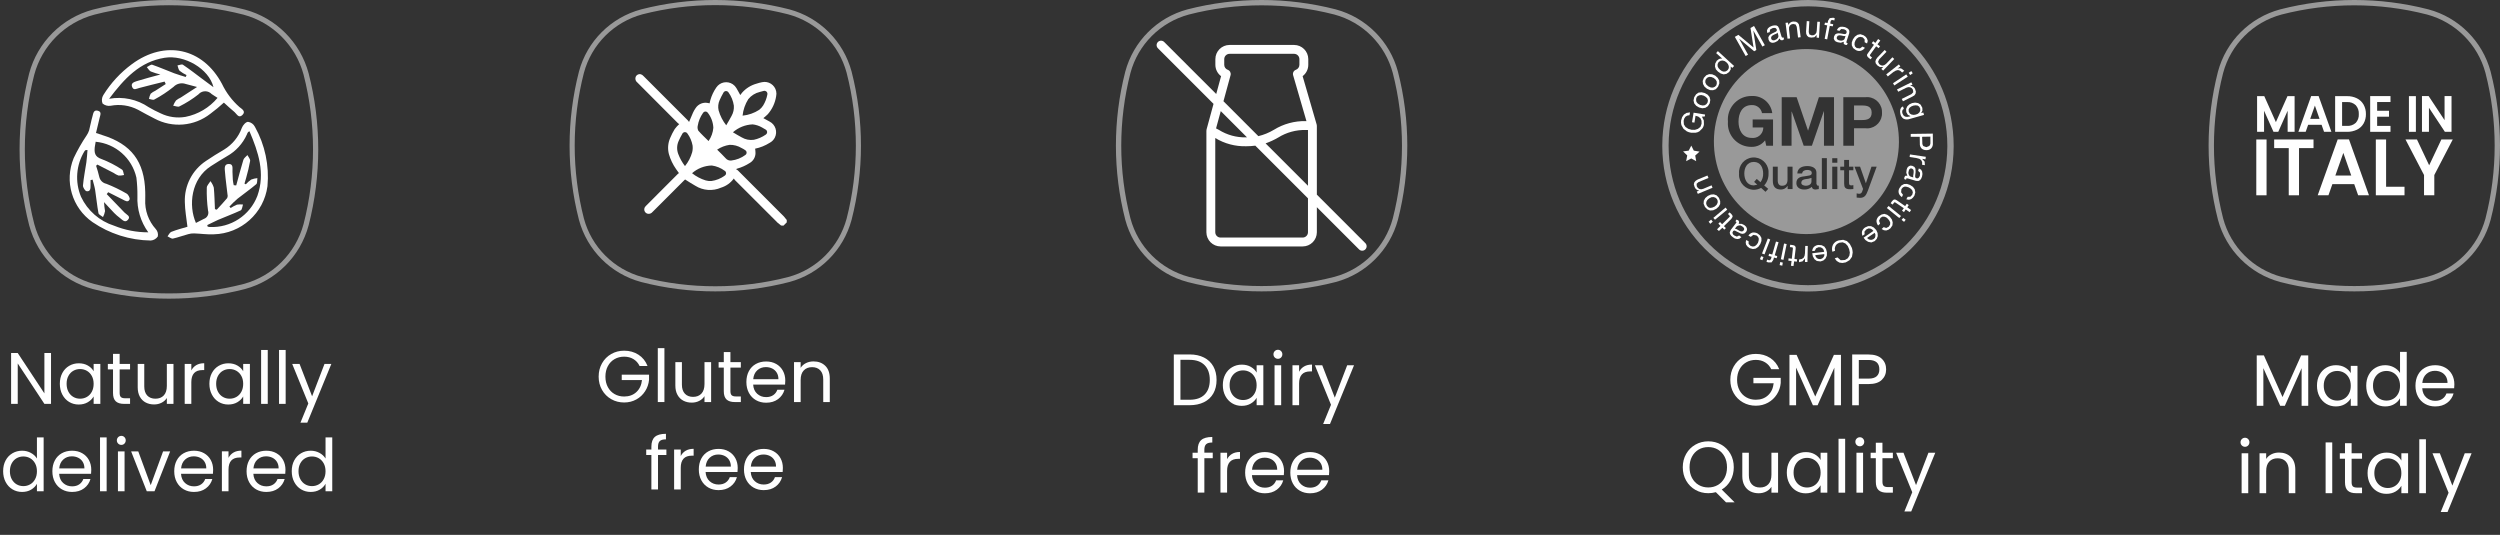 <?xml version="1.0" encoding="utf-8"?>
<!-- Generator: Adobe Illustrator 25.2.0, SVG Export Plug-In . SVG Version: 6.00 Build 0)  -->
<!DOCTYPE svg PUBLIC "-//W3C//DTD SVG 1.1//EN" "http://www.w3.org/Graphics/SVG/1.1/DTD/svg11.dtd">
<svg version="1.1" id="Livello_1" xmlns:x="http://ns.adobe.com/Extensibility/1.0/" xmlns:i="http://ns.adobe.com/AdobeIllustrator/10.0/" xmlns:graph="http://ns.adobe.com/Graphs/1.0/"
	 xmlns="http://www.w3.org/2000/svg" xmlns:xlink="http://www.w3.org/1999/xlink" x="0px" y="0px" viewBox="0 0 343.189 73.423"
	 enable-background="new 0 0 343.189 73.423" xml:space="preserve">
<rect x="0" y="0" width="343.189" height="73.423" fill="#333333" stroke="none"/>
<g id="Livello_2_1_">
	<g id="Livello_1-2">
		<g opacity="0.5">
			<path fill="#FFFFFF" d="M323.189,40c-3.431,0.003-6.848-0.429-10.17-1.286l-0.003-0.001
				c-4.167-1.118-7.422-4.373-8.541-8.541c-1.715-6.672-1.716-13.67-0.001-20.342
				c1.118-4.168,4.373-7.425,8.542-8.543c6.672-1.715,13.67-1.716,20.342-0.001
				c4.168,1.118,7.425,4.374,8.544,8.542c1.715,6.672,1.715,13.67,0.001,20.342
				c-1.118,4.168-4.373,7.425-8.542,8.543C330.039,39.571,326.621,40.003,323.189,40z M313.204,38.007
				c3.262,0.841,6.617,1.266,9.985,1.262c3.369,0.003,6.725-0.421,9.987-1.263
				c3.914-1.051,6.97-4.108,8.02-8.022c1.683-6.55,1.682-13.42-0.001-19.97
				c-1.051-3.914-4.108-6.97-8.022-8.021c-6.551-1.683-13.42-1.683-19.97,0.001
				c-3.914,1.051-6.97,4.109-8.02,8.022c-1.683,6.55-1.683,13.42,0.001,19.97
				C306.234,33.9,309.291,36.956,313.204,38.007z"/>
		</g>
		<polygon fill="#FFFFFF" points="314.037,15.205 314.037,18.096 314.993,18.096 314.993,13.198 314.015,13.198 
			312.425,16.763 310.829,13.198 309.843,13.198 309.843,18.096 310.8,18.096 310.8,15.203 312.094,18.096 
			312.749,18.096 		"/>
		<path fill="#FFFFFF" d="M316.852,17.133h1.845l0.339,0.964h1.009l-1.733-4.845l-0.022-0.061h-1.024
			l-1.755,4.905h1.002L316.852,17.133z M317.134,16.319l0.644-1.825l0.638,1.825H317.134z"/>
		<path fill="#FFFFFF" d="M323.549,17.805c0.382-0.185,0.7-0.48,0.914-0.847
			c0.221-0.395,0.331-0.842,0.321-1.294c0.009-0.455-0.101-0.905-0.321-1.304
			c-0.212-0.372-0.53-0.672-0.913-0.864c-0.424-0.206-0.89-0.308-1.361-0.298h-1.632v4.899h1.632
			C322.659,18.106,323.125,18.006,323.549,17.805z M323.807,15.664c0.028,0.439-0.122,0.87-0.415,1.198
			c-0.327,0.298-0.762,0.45-1.203,0.421h-0.676V14.012h0.676c0.444-0.03,0.88,0.127,1.203,0.433
			C323.684,14.781,323.834,15.219,323.807,15.664z"/>
		<polygon fill="#FFFFFF" points="328.156,17.283 326.324,17.283 326.324,16.02 327.952,16.02 327.952,15.206 
			326.324,15.206 326.324,14.005 328.156,14.005 328.156,13.191 325.368,13.191 325.368,18.096 328.156,18.096 		"/>
		<rect x="330.687" y="13.198" fill="#FFFFFF" width="0.956" height="4.899"/>
		<polygon fill="#FFFFFF" points="333.435,14.788 335.594,18.055 335.621,18.096 336.535,18.096 336.535,13.191 335.579,13.191 
			335.579,16.494 333.392,13.191 332.478,13.191 332.478,18.096 333.435,18.096 		"/>
		<rect x="309.734" y="19.148" fill="#FFFFFF" width="1.409" height="7.661"/>
		<polygon fill="#FFFFFF" points="312.187,20.331 314.189,20.331 314.189,26.809 315.598,26.809 315.598,20.331 
			317.589,20.331 317.589,19.148 312.187,19.148 		"/>
		<path fill="#FFFFFF" d="M322.458,19.137h-1.549l-2.745,7.672h1.475l0.538-1.528h3.002l0.538,1.528h1.486
			l-2.723-7.611L322.458,19.137z M322.77,24.097h-2.184l1.097-3.108L322.77,24.097z"/>
		<polygon fill="#FFFFFF" points="327.553,19.148 326.143,19.148 326.143,26.809 330.081,26.809 330.081,25.636 
			327.553,25.636 		"/>
		<polygon fill="#FFFFFF" points="335.14,19.148 333.465,22.694 331.791,19.148 330.216,19.148 332.76,24.028 
			332.76,26.809 334.17,26.809 334.17,24.028 336.704,19.148 		"/>
		<g enable-background="new    ">
			<path fill="#FFFFFF" d="M316.864,48.783v6.92h-0.909v-5.16l-2.301,5.16h-0.64l-2.31-5.17v5.17
				h-0.91V48.783h0.979l2.561,5.72l2.56-5.72H316.864z"/>
			<path fill="#FFFFFF" d="M318.404,51.468c0.227-0.423,0.538-0.751,0.936-0.984
				c0.396-0.233,0.838-0.351,1.324-0.351c0.48,0,0.897,0.104,1.25,0.311
				c0.354,0.206,0.617,0.467,0.79,0.779v-1h0.921v5.48h-0.921v-1.02
				c-0.18,0.319-0.448,0.585-0.805,0.795s-0.771,0.314-1.245,0.314
				c-0.486,0-0.927-0.12-1.319-0.359c-0.394-0.24-0.704-0.577-0.931-1.011
				c-0.227-0.433-0.34-0.927-0.34-1.479C318.064,52.383,318.178,51.892,318.404,51.468z M322.454,51.873
				c-0.166-0.307-0.392-0.541-0.675-0.705c-0.283-0.163-0.595-0.245-0.935-0.245
				s-0.65,0.08-0.931,0.24c-0.279,0.16-0.503,0.394-0.67,0.7c-0.166,0.307-0.25,0.667-0.25,1.08
				c0,0.42,0.084,0.785,0.25,1.095c0.167,0.31,0.391,0.547,0.67,0.71
				c0.28,0.163,0.591,0.245,0.931,0.245s0.651-0.082,0.935-0.245s0.509-0.4,0.675-0.71
				c0.167-0.31,0.25-0.672,0.25-1.085S322.621,52.18,322.454,51.873z"/>
			<path fill="#FFFFFF" d="M325.165,51.468c0.227-0.423,0.538-0.751,0.935-0.984s0.842-0.351,1.335-0.351
				c0.427,0,0.823,0.099,1.19,0.295c0.366,0.197,0.646,0.455,0.84,0.775v-2.9h0.92v7.4h-0.92
				v-1.03c-0.18,0.327-0.447,0.596-0.8,0.806c-0.354,0.21-0.767,0.314-1.24,0.314
				c-0.486,0-0.929-0.12-1.325-0.359c-0.396-0.24-0.708-0.577-0.935-1.011
				c-0.227-0.433-0.34-0.927-0.34-1.479C324.825,52.383,324.938,51.892,325.165,51.468z
				 M329.215,51.873c-0.167-0.307-0.392-0.541-0.675-0.705c-0.284-0.163-0.596-0.245-0.936-0.245
				s-0.649,0.08-0.93,0.24s-0.504,0.394-0.67,0.7c-0.167,0.307-0.25,0.667-0.25,1.08
				c0,0.42,0.083,0.785,0.25,1.095c0.166,0.31,0.39,0.547,0.67,0.71s0.59,0.245,0.93,0.245
				s0.651-0.082,0.936-0.245c0.283-0.163,0.508-0.4,0.675-0.71c0.166-0.31,0.25-0.672,0.25-1.085
				S329.381,52.18,329.215,51.873z"/>
			<path fill="#FFFFFF" d="M336.895,53.303h-4.38c0.033,0.54,0.218,0.962,0.555,1.266
				c0.337,0.303,0.745,0.455,1.226,0.455c0.393,0,0.721-0.092,0.984-0.275s0.448-0.428,0.556-0.735
				h0.979c-0.146,0.527-0.439,0.955-0.88,1.285s-0.986,0.495-1.64,0.495
				c-0.521,0-0.985-0.116-1.396-0.35s-0.731-0.565-0.965-0.995s-0.35-0.929-0.35-1.495
				s0.113-1.063,0.34-1.49s0.545-0.755,0.955-0.984c0.409-0.23,0.881-0.346,1.415-0.346
				c0.52,0,0.979,0.113,1.38,0.34c0.399,0.228,0.708,0.539,0.925,0.936s0.325,0.845,0.325,1.345
				C336.925,52.927,336.914,53.109,336.895,53.303z M335.755,51.668c-0.153-0.25-0.362-0.439-0.625-0.57
				c-0.264-0.13-0.556-0.194-0.875-0.194c-0.46,0-0.853,0.146-1.176,0.439
				c-0.323,0.294-0.508,0.7-0.555,1.221h3.46C335.984,52.217,335.908,51.918,335.755,51.668z"/>
		</g>
		<g enable-background="new    ">
			<path fill="#FFFFFF" d="M307.75,61.153c-0.12-0.12-0.18-0.267-0.18-0.44
				c0-0.173,0.06-0.319,0.18-0.439s0.267-0.181,0.44-0.181c0.166,0,0.308,0.061,0.425,0.181
				c0.116,0.12,0.175,0.267,0.175,0.439c0,0.174-0.059,0.32-0.175,0.44
				c-0.117,0.12-0.259,0.18-0.425,0.18C308.017,61.333,307.87,61.273,307.75,61.153z M308.63,62.223
				v5.48h-0.91v-5.48C307.72,62.223,308.63,62.223,308.63,62.223z"/>
			<path fill="#FFFFFF" d="M314.47,62.729c0.413,0.403,0.62,0.984,0.62,1.744v3.23h-0.9v-3.1
				c0-0.547-0.137-0.966-0.409-1.256c-0.273-0.289-0.647-0.435-1.12-0.435
				c-0.48,0-0.862,0.15-1.146,0.45s-0.425,0.736-0.425,1.31v3.03h-0.91v-5.48h0.91v0.78
				c0.18-0.28,0.425-0.496,0.735-0.649c0.31-0.153,0.651-0.23,1.024-0.23
				C313.517,62.123,314.057,62.325,314.47,62.729z"/>
			<path fill="#FFFFFF" d="M320.16,60.733v6.97H319.25V60.733H320.16z"/>
			<path fill="#FFFFFF" d="M322.819,62.973v3.23c0,0.267,0.057,0.455,0.17,0.565
				c0.113,0.109,0.311,0.165,0.591,0.165H324.25v0.77h-0.82c-0.507,0-0.887-0.116-1.14-0.35
				c-0.254-0.233-0.38-0.617-0.38-1.15v-3.23h-0.711v-0.75h0.711v-1.38h0.909v1.38H324.25v0.75
				C324.25,62.973,322.819,62.973,322.819,62.973z"/>
			<path fill="#FFFFFF" d="M325.35,63.468c0.227-0.423,0.538-0.751,0.936-0.984
				c0.396-0.233,0.838-0.351,1.324-0.351c0.48,0,0.897,0.104,1.25,0.311
				c0.354,0.206,0.617,0.467,0.79,0.779v-1h0.921v5.48h-0.921v-1.02
				c-0.18,0.319-0.448,0.585-0.805,0.795s-0.771,0.314-1.245,0.314
				c-0.486,0-0.927-0.12-1.319-0.359c-0.394-0.24-0.704-0.577-0.931-1.011
				c-0.227-0.433-0.34-0.927-0.34-1.479C325.01,64.383,325.123,63.892,325.35,63.468z
				 M329.399,63.873c-0.166-0.307-0.392-0.541-0.675-0.705c-0.283-0.163-0.595-0.245-0.935-0.245
				s-0.65,0.08-0.931,0.24c-0.279,0.16-0.503,0.394-0.67,0.7c-0.166,0.307-0.25,0.667-0.25,1.08
				c0,0.42,0.084,0.785,0.25,1.095c0.167,0.31,0.391,0.547,0.67,0.71
				c0.28,0.163,0.591,0.245,0.931,0.245s0.651-0.082,0.935-0.245s0.509-0.4,0.675-0.71
				c0.167-0.31,0.25-0.672,0.25-1.085S329.566,64.18,329.399,63.873z"/>
			<path fill="#FFFFFF" d="M333.02,60.303v7.4h-0.91v-7.4
				C332.109,60.303,333.02,60.303,333.02,60.303z"/>
			<path fill="#FFFFFF" d="M339.29,62.223l-3.301,8.061h-0.939l1.08-2.64l-2.21-5.421h1.01l1.72,4.44
				l1.7-4.44C338.35,62.223,339.29,62.223,339.29,62.223z"/>
		</g>
		<g opacity="0.5">
			<path fill="#FFFFFF" d="M173.189,40c-3.431,0.003-6.848-0.429-10.17-1.286l-0.003-0.001
				c-4.167-1.119-7.422-4.374-8.541-8.541c-1.715-6.672-1.716-13.67-0.001-20.342
				c1.118-4.168,4.374-7.424,8.542-8.543c6.672-1.715,13.67-1.716,20.342-0.001
				c4.168,1.118,7.425,4.374,8.544,8.542c1.715,6.672,1.715,13.67,0.001,20.342
				c-1.118,4.168-4.374,7.425-8.542,8.544C180.039,39.571,176.621,40.003,173.189,40z
				 M163.204,38.007c3.262,0.841,6.617,1.265,9.985,1.262c3.369,0.003,6.725-0.421,9.987-1.262
				c3.914-1.051,6.97-4.109,8.02-8.022c1.683-6.55,1.682-13.42-0.001-19.97
				c-1.051-3.914-4.108-6.97-8.022-8.021c-6.551-1.683-13.42-1.683-19.97,0.001
				c-3.914,1.051-6.97,4.109-8.02,8.022c-1.683,6.55-1.683,13.42,0.001,19.97
				C156.234,33.9,159.291,36.956,163.204,38.007z"/>
		</g>
		<path fill="#FFFFFF" d="M187.427,33.376l-6.655-6.655v-9.446c-0.015-0.058-0.023-0.118-0.024-0.177
			l-1.929-6.646c0.488-0.367,0.775-0.941,0.777-1.552V8.118c-0.003-1.077-0.877-1.948-1.953-1.948
			H168.793c-1.077-0-1.951,0.871-1.953,1.948v0.781c0.002,0.613,0.293,1.19,0.784,1.557
			l-0.667,2.449L159.814,5.763c-0.238-0.237-0.624-0.236-0.861,0.002
			c-0.237,0.238-0.237,0.622,0,0.859l7.635,7.635l-0.958,3.517
			c-0.005,0.034-0.008,0.069-0.007,0.104c-0.002,0.02-0.014,0.036-0.014,0.056v13.946
			c0.001,1.075,0.873,1.947,1.948,1.948h11.268c1.075-0.001,1.947-0.873,1.948-1.948v-3.438l5.794,5.794
			c0.238,0.237,0.624,0.237,0.861-0.002c0.237-0.238,0.237-0.622-0-0.86H187.427z M179.553,25.502
			l-5.819-5.819c0.598-0.212,1.175-0.479,1.725-0.798c1.138-0.712,2.461-1.074,3.803-1.041
			c0.098,0,0.196,0.001,0.291,0.004V25.502z M168.544,9.584c-0.29-0.104-0.484-0.377-0.486-0.684V8.118
			c0.002-0.404,0.331-0.731,0.735-0.73h8.849c0.404-0.001,0.733,0.325,0.735,0.73v0.781
			c-0.003,0.308-0.197,0.581-0.486,0.684c-0.302,0.109-0.467,0.434-0.377,0.743l1.83,6.303
			c-0.028-0-0.053-0.004-0.081-0.004c-1.546-0.037-3.07,0.377-4.386,1.19
			c-0.663,0.398-1.383,0.693-2.135,0.874l-4.792-4.792l0.976-3.581
			C169.008,10.011,168.843,9.692,168.544,9.584z M171.181,18.853c-0.038,0-0.07,0.004-0.108,0.004
			c-1.329,0.034-2.639-0.327-3.764-1.035c-0.119-0.065-0.251-0.131-0.375-0.197l0.647-2.373
			L171.181,18.853z M179.553,31.882c-0,0.403-0.327,0.729-0.73,0.73h-11.268
			c-0.403-0-0.729-0.327-0.729-0.73V18.947c1.278,0.777,2.752,1.169,4.247,1.129
			c0.418,0,0.836-0.027,1.251-0.08l7.229,7.229L179.553,31.882z"/>
		<g enable-background="new    ">
			<path fill="#FFFFFF" d="M165.28,49.081c0.557,0.283,0.983,0.688,1.28,1.215
				c0.297,0.526,0.445,1.146,0.445,1.86c0,0.713-0.148,1.331-0.445,1.854
				c-0.296,0.523-0.723,0.924-1.28,1.2s-1.215,0.415-1.975,0.415h-2.17v-6.97h2.17
				C164.065,48.656,164.723,48.798,165.28,49.081z M165.365,54.161
				c0.473-0.477,0.71-1.146,0.71-2.005c0-0.867-0.238-1.544-0.715-2.03
				c-0.477-0.486-1.162-0.73-2.055-0.73h-1.26v5.48h1.26
				C164.205,54.876,164.891,54.638,165.365,54.161z"/>
			<path fill="#FFFFFF" d="M168.205,51.391c0.227-0.423,0.538-0.751,0.935-0.984
				c0.396-0.233,0.838-0.351,1.325-0.351c0.48,0,0.897,0.104,1.25,0.311
				c0.354,0.206,0.617,0.467,0.79,0.779v-1h0.92v5.48h-0.92v-1.02
				c-0.18,0.319-0.448,0.585-0.805,0.795c-0.357,0.21-0.772,0.314-1.245,0.314
				c-0.487,0-0.927-0.12-1.32-0.359c-0.394-0.24-0.704-0.577-0.93-1.011
				c-0.227-0.433-0.34-0.927-0.34-1.479C167.865,52.306,167.978,51.814,168.205,51.391z
				 M172.254,51.796c-0.167-0.307-0.392-0.541-0.675-0.705c-0.284-0.163-0.595-0.245-0.935-0.245
				s-0.65,0.08-0.93,0.24c-0.28,0.16-0.503,0.394-0.67,0.7s-0.25,0.667-0.25,1.08
				c0,0.42,0.084,0.785,0.25,1.095s0.39,0.547,0.67,0.71c0.28,0.163,0.59,0.245,0.93,0.245
				s0.651-0.082,0.935-0.245c0.283-0.163,0.508-0.4,0.675-0.71s0.25-0.672,0.25-1.085
				S172.421,52.103,172.254,51.796z"/>
			<path fill="#FFFFFF" d="M174.994,49.076c-0.12-0.12-0.18-0.267-0.18-0.44
				c0-0.173,0.06-0.319,0.18-0.439s0.267-0.181,0.44-0.181c0.166,0,0.308,0.061,0.425,0.181
				c0.116,0.12,0.175,0.267,0.175,0.439c0,0.174-0.059,0.32-0.175,0.44
				c-0.117,0.12-0.259,0.18-0.425,0.18C175.261,49.256,175.114,49.196,174.994,49.076z
				 M175.874,50.146v5.48h-0.91v-5.48H175.874z"/>
			<path fill="#FFFFFF" d="M179.02,50.306c0.296-0.173,0.658-0.26,1.085-0.26v0.94h-0.24
				c-1.021,0-1.53,0.553-1.53,1.659v2.98h-0.91V50.145h0.91v0.891
				C178.494,50.723,178.723,50.479,179.02,50.306z"/>
			<path fill="#FFFFFF" d="M185.874,50.146l-3.3,8.061h-0.94l1.08-2.64l-2.21-5.421h1.01l1.721,4.44
				l1.699-4.44C184.934,50.146,185.874,50.146,185.874,50.146z"/>
		</g>
		<g enable-background="new    ">
			<path fill="#FFFFFF" d="M166.479,62.896h-1.15v4.73h-0.91v-4.73h-0.71v-0.75h0.71v-0.39
				c0-0.613,0.158-1.062,0.475-1.345c0.316-0.283,0.825-0.425,1.525-0.425v0.76
				c-0.4,0-0.682,0.078-0.845,0.235c-0.164,0.156-0.245,0.414-0.245,0.774v0.39h1.15V62.896z"/>
			<path fill="#FFFFFF" d="M169.135,62.306c0.296-0.173,0.658-0.26,1.085-0.26v0.94h-0.24
				c-1.02,0-1.53,0.553-1.53,1.659v2.98h-0.91V62.145h0.91v0.891
				C168.609,62.723,168.838,62.479,169.135,62.306z"/>
			<path fill="#FFFFFF" d="M176.239,65.226h-4.38c0.033,0.54,0.218,0.962,0.555,1.266
				c0.336,0.303,0.745,0.455,1.225,0.455c0.393,0,0.721-0.092,0.984-0.275s0.448-0.428,0.556-0.735
				h0.979c-0.146,0.527-0.439,0.955-0.88,1.285s-0.986,0.495-1.64,0.495
				c-0.521,0-0.985-0.116-1.395-0.35c-0.41-0.233-0.732-0.565-0.965-0.995s-0.35-0.929-0.35-1.495
				s0.113-1.063,0.34-1.49s0.545-0.755,0.955-0.984c0.41-0.23,0.881-0.346,1.415-0.346
				c0.52,0,0.979,0.113,1.38,0.34c0.399,0.228,0.708,0.539,0.925,0.936s0.325,0.845,0.325,1.345
				C176.27,64.85,176.259,65.032,176.239,65.226z M175.1,63.591c-0.153-0.25-0.362-0.439-0.625-0.57
				c-0.264-0.13-0.556-0.194-0.875-0.194c-0.46,0-0.852,0.146-1.175,0.439
				c-0.323,0.294-0.508,0.7-0.555,1.221h3.459C175.329,64.14,175.253,63.841,175.1,63.591z"/>
			<path fill="#FFFFFF" d="M182.439,65.226h-4.381c0.033,0.54,0.219,0.962,0.556,1.266
				c0.336,0.303,0.745,0.455,1.225,0.455c0.394,0,0.722-0.092,0.985-0.275
				c0.263-0.184,0.448-0.428,0.555-0.735h0.98c-0.147,0.527-0.44,0.955-0.881,1.285
				c-0.439,0.33-0.986,0.495-1.64,0.495c-0.52,0-0.985-0.116-1.395-0.35
				c-0.41-0.233-0.732-0.565-0.966-0.995s-0.35-0.929-0.35-1.495s0.113-1.063,0.34-1.49
				s0.545-0.755,0.955-0.984c0.41-0.23,0.882-0.346,1.415-0.346c0.521,0,0.98,0.113,1.38,0.34
				c0.4,0.228,0.709,0.539,0.925,0.936c0.217,0.396,0.325,0.845,0.325,1.345
				C182.469,64.85,182.459,65.032,182.439,65.226z M181.299,63.591c-0.153-0.25-0.361-0.439-0.625-0.57
				c-0.264-0.13-0.555-0.194-0.875-0.194c-0.46,0-0.852,0.146-1.175,0.439
				c-0.323,0.294-0.509,0.7-0.555,1.221h3.46C181.529,64.14,181.452,63.841,181.299,63.591z"/>
		</g>
		<g opacity="0.5">
			<path fill="#FFFFFF" d="M98.189,40c-3.432,0.003-6.85-0.429-10.174-1.286l-0.003-0.001
				c-4.165-1.118-7.419-4.371-8.537-8.537C77.761,23.501,77.76,16.501,79.476,9.826
				c1.117-4.166,4.371-7.421,8.537-8.539c6.675-1.716,13.675-1.716,20.35-0.001
				c4.166,1.118,7.421,4.371,8.539,8.537c1.716,6.675,1.716,13.675,0.001,20.35
				c-1.117,4.166-4.371,7.421-8.537,8.539C105.042,39.57,101.622,40.003,98.189,40z
				 M88.193,38.034c3.265,0.842,6.624,1.267,9.997,1.264c3.373,0.003,6.732-0.421,9.998-1.264
				c3.922-1.053,6.985-4.117,8.037-8.039c1.685-6.558,1.685-13.435-0.001-19.993
				c-1.053-3.922-4.117-6.985-8.039-8.037c-6.558-1.685-13.435-1.684-19.993,0.001
				c-3.922,1.053-6.985,4.117-8.037,8.039c-1.685,6.558-1.685,13.435,0.001,19.993
				C81.208,33.919,84.272,36.982,88.193,38.034z"/>
		</g>
		<path fill="#FFFFFF" d="M107.224,30.96c-0.163-0.117-0.319-0.243-0.468-0.376
			c-1.957-1.952-3.915-3.908-5.872-5.867c-0.055-0.067-0.104-0.138-0.147-0.214
			c-0.43,0.598-1.044,1.04-1.749,1.256c-1.149,0.506-2.475,0.409-3.538-0.259
			c-0.473-0.259-0.92-0.564-1.403-0.864c-0.036,0.036-0.097,0.086-0.153,0.142
			c-1.439,1.439-2.879,2.879-4.321,4.321c-0.154,0.197-0.405,0.291-0.651,0.244
			c-0.327-0.069-0.537-0.39-0.468-0.717c0.017-0.08,0.05-0.156,0.097-0.224
			c0.057-0.074,0.12-0.144,0.188-0.208c1.418-1.424,2.838-2.845,4.26-4.266
			c0.056-0.056,0.122-0.107,0.198-0.173c-0.137-0.193-0.264-0.361-0.386-0.539
			c-0.446-0.63-0.781-1.331-0.991-2.074c-0.189-0.733-0.127-1.508,0.178-2.201
			c0.176-0.424,0.385-0.834,0.625-1.225c0.185-0.246,0.393-0.474,0.62-0.681
			c-0.058-0.029-0.113-0.065-0.163-0.107c-1.856-1.871-3.721-3.742-5.597-5.613
			c-0.216-0.163-0.311-0.441-0.239-0.702c0.091-0.318,0.423-0.503,0.741-0.412
			c0.07,0.02,0.136,0.053,0.194,0.096c0.075,0.058,0.145,0.122,0.208,0.193
			c2.018,2.018,4.037,4.037,6.055,6.055c0.053,0.063,0.102,0.129,0.148,0.198
			c0.193-0.458,0.356-0.869,0.539-1.271c0.1-0.214,0.217-0.42,0.351-0.615
			c0.379-0.597,1.1-0.881,1.784-0.702c0.041,0.01,0.076,0.015,0.142,0.031
			c0.036-0.152,0.066-0.3,0.107-0.447c0.175-0.619,0.452-1.205,0.819-1.734
			c0.503-0.746,1.516-0.943,2.261-0.44c0.202,0.136,0.371,0.316,0.494,0.526
			c0.188,0.305,0.346,0.625,0.534,0.956c0.086-0.112,0.168-0.229,0.259-0.336
			c0.524-0.59,1.207-1.015,1.968-1.225c0.249-0.086,0.504-0.153,0.763-0.203
			c0.875-0.193,1.742,0.36,1.935,1.235c0.052,0.235,0.051,0.478-0.003,0.712
			c-0.143,0.908-0.539,1.758-1.144,2.45c-0.194,0.19-0.397,0.37-0.61,0.539
			c0.28,0.153,0.569,0.305,0.854,0.468c0.808,0.411,1.13,1.399,0.719,2.207
			c-0.158,0.312-0.412,0.564-0.724,0.722c-0.606,0.381-1.276,0.65-1.978,0.793
			c0.031,0.207,0.048,0.416,0.051,0.625c-0.012,0.561-0.319,1.073-0.808,1.347
			c-0.523,0.337-1.094,0.594-1.693,0.763c-0.031,0.01-0.061,0.025-0.173,0.071
			c0.083,0.045,0.161,0.097,0.234,0.158c2.12,2.115,4.238,4.235,6.355,6.36
			c0.134,0.149,0.259,0.305,0.376,0.468v0.325c-0.148,0.147-0.3,0.3-0.447,0.447
			C107.444,30.963,107.334,30.958,107.224,30.96z M94.031,22.8c0.457-0.563,0.794-1.214,0.991-1.912
			c0.073-0.301,0.09-0.613,0.051-0.92c-0.109-0.594-0.351-1.155-0.707-1.642
			c-0.117-0.188-0.364-0.246-0.552-0.129c-0.072,0.045-0.128,0.111-0.16,0.19
			c-0.188,0.32-0.356,0.651-0.503,0.991c-0.246,0.557-0.263,1.189-0.046,1.759
			C93.331,21.734,93.643,22.294,94.031,22.8z M101.936,15.876c0.814-0.08,1.597-0.353,2.283-0.798
			c0.212-0.165,0.394-0.364,0.539-0.59c0.283-0.46,0.48-0.969,0.58-1.5
			c0.061-0.221-0.069-0.449-0.29-0.509c-0.079-0.022-0.162-0.02-0.239,0.006
			c-0.173,0.041-0.341,0.081-0.508,0.137c-0.623,0.145-1.179,0.494-1.581,0.991
			c-0.431,0.684-0.699,1.458-0.783,2.262V15.876z M99.694,17.198c0.259-0.453,0.513-0.859,0.732-1.286
			c0.24-0.427,0.35-0.915,0.315-1.403c-0.095-0.659-0.348-1.285-0.737-1.825
			c-0.117-0.186-0.363-0.243-0.549-0.126c-0.067,0.042-0.121,0.104-0.153,0.177
			c-0.192,0.332-0.365,0.675-0.519,1.027c-0.195,0.435-0.243,0.923-0.137,1.388
			c0.211,0.745,0.567,1.441,1.047,2.049H99.694z M100.614,18.159c0.427,0.249,0.808,0.498,1.21,0.702
			c0.499,0.295,1.083,0.412,1.657,0.33c0.589-0.125,1.148-0.367,1.642-0.712
			c0.188-0.119,0.244-0.369,0.125-0.557c-0.037-0.059-0.089-0.107-0.15-0.14
			c-0.158-0.106-0.323-0.201-0.493-0.285c-0.393-0.228-0.829-0.371-1.281-0.422
			c-1.001,0.04-1.957,0.422-2.71,1.083L100.614,18.159z M95.002,23.777
			c0.557,0.446,1.194,0.782,1.876,0.991c0.253,0.072,0.516,0.1,0.778,0.081
			c0.66-0.089,1.287-0.34,1.825-0.732c0.186-0.107,0.249-0.345,0.142-0.53
			c-0.032-0.055-0.077-0.102-0.132-0.136c-0.521-0.391-1.134-0.643-1.779-0.732
			C96.712,22.743,95.753,23.117,95.002,23.777z M98.444,20.543c0.407,0.407,0.813,0.783,1.184,1.195
			c0.19,0.224,0.482,0.335,0.773,0.295c0.7-0.081,1.367-0.346,1.932-0.768
			c0.175-0.127,0.214-0.371,0.087-0.546c-0.033-0.045-0.074-0.083-0.123-0.11
			c-0.155-0.108-0.318-0.203-0.488-0.285c-0.499-0.303-1.074-0.457-1.657-0.442
			C99.541,19.974,98.957,20.199,98.444,20.543z M97.269,19.364c0.373-0.539,0.6-1.167,0.656-1.82
			c-0.032-0.755-0.3-1.481-0.768-2.074c-0.126-0.174-0.369-0.213-0.543-0.087
			c-0.047,0.034-0.085,0.077-0.113,0.128c-0.368,0.52-0.613,1.116-0.717,1.744
			c-0.055,0.229-0.028,0.47,0.076,0.681C96.298,18.438,96.786,18.886,97.269,19.364z"/>
		<g enable-background="new    ">
			<path fill="#FFFFFF" d="M87.799,50.242c-0.193-0.406-0.473-0.722-0.84-0.944
				c-0.367-0.224-0.793-0.336-1.28-0.336c-0.487,0-0.925,0.112-1.315,0.336
				c-0.39,0.223-0.697,0.543-0.92,0.96c-0.223,0.416-0.335,0.898-0.335,1.444
				c0,0.547,0.112,1.027,0.335,1.44c0.224,0.413,0.53,0.731,0.92,0.955
				c0.39,0.224,0.828,0.335,1.315,0.335c0.68,0,1.24-0.203,1.68-0.61
				c0.44-0.406,0.697-0.956,0.77-1.649h-2.78v-0.74h3.75v0.7
				c-0.054,0.573-0.233,1.098-0.54,1.574c-0.307,0.478-0.71,0.854-1.21,1.13
				c-0.5,0.277-1.057,0.415-1.67,0.415c-0.647,0-1.237-0.151-1.77-0.454
				c-0.534-0.304-0.955-0.726-1.265-1.266s-0.465-1.149-0.465-1.83c0-0.68,0.155-1.291,0.465-1.835
				c0.31-0.543,0.731-0.967,1.265-1.27c0.533-0.304,1.123-0.455,1.77-0.455
				c0.74,0,1.395,0.184,1.965,0.55c0.57,0.367,0.985,0.884,1.245,1.55
				C88.89,50.242,87.799,50.242,87.799,50.242z"/>
			<path fill="#FFFFFF" d="M91.209,47.792v7.4h-0.91v-7.4H91.209z"/>
			<path fill="#FFFFFF" d="M97.619,49.712v5.48h-0.91v-0.81c-0.174,0.279-0.415,0.498-0.725,0.654
				c-0.31,0.157-0.652,0.235-1.025,0.235c-0.427,0-0.81-0.088-1.15-0.265
				c-0.34-0.177-0.608-0.442-0.805-0.796c-0.197-0.353-0.295-0.783-0.295-1.289v-3.211h0.9v3.091
				c0,0.54,0.136,0.955,0.41,1.245c0.273,0.289,0.647,0.435,1.12,0.435
				c0.487,0,0.87-0.15,1.15-0.45c0.28-0.3,0.42-0.736,0.42-1.31v-3.011
				C96.709,49.712,97.619,49.712,97.619,49.712z"/>
			<path fill="#FFFFFF" d="M100.269,50.462v3.23c0,0.267,0.057,0.455,0.17,0.565
				c0.113,0.109,0.31,0.165,0.59,0.165h0.67v0.77h-0.82c-0.507,0-0.887-0.116-1.14-0.35
				s-0.38-0.617-0.38-1.15v-3.23h-0.71v-0.75h0.71v-1.38h0.91v1.38h1.43v0.75H100.269z"/>
			<path fill="#FFFFFF" d="M107.77,52.792h-4.38c0.033,0.54,0.218,0.962,0.555,1.266
				c0.336,0.303,0.745,0.455,1.225,0.455c0.393,0,0.721-0.092,0.985-0.275
				c0.263-0.184,0.448-0.428,0.555-0.735h0.98c-0.147,0.527-0.44,0.955-0.88,1.285
				c-0.44,0.33-0.986,0.495-1.64,0.495c-0.52,0-0.985-0.116-1.395-0.35
				c-0.41-0.233-0.732-0.565-0.965-0.995s-0.35-0.929-0.35-1.495s0.113-1.063,0.34-1.49
				s0.545-0.755,0.955-0.984c0.41-0.23,0.881-0.346,1.415-0.346c0.52,0,0.98,0.113,1.38,0.34
				c0.4,0.228,0.709,0.539,0.925,0.936c0.217,0.396,0.325,0.845,0.325,1.345
				C107.799,52.416,107.789,52.599,107.77,52.792z M106.629,51.157c-0.153-0.25-0.362-0.439-0.625-0.57
				c-0.264-0.13-0.555-0.194-0.875-0.194c-0.46,0-0.852,0.146-1.175,0.439
				c-0.323,0.294-0.508,0.7-0.555,1.221h3.46C106.859,51.706,106.783,51.407,106.629,51.157z"/>
			<path fill="#FFFFFF" d="M113.29,50.218c0.413,0.403,0.62,0.984,0.62,1.744v3.23h-0.9v-3.1
				c0-0.547-0.137-0.966-0.41-1.256c-0.273-0.289-0.647-0.435-1.12-0.435
				c-0.48,0-0.862,0.15-1.145,0.45s-0.425,0.736-0.425,1.31v3.03h-0.91v-5.48h0.91v0.78
				c0.18-0.28,0.425-0.496,0.735-0.649s0.651-0.23,1.025-0.23
				C112.336,49.612,112.876,49.814,113.29,50.218z"/>
		</g>
		<g enable-background="new    ">
			<path fill="#FFFFFF" d="M91.479,62.462h-1.15v4.73h-0.91v-4.73h-0.71v-0.75h0.71v-0.39
				c0-0.613,0.158-1.062,0.475-1.345c0.316-0.283,0.825-0.425,1.525-0.425v0.76
				c-0.4,0-0.682,0.078-0.845,0.235c-0.164,0.156-0.245,0.414-0.245,0.774v0.39h1.15V62.462z"/>
			<path fill="#FFFFFF" d="M94.135,61.872c0.296-0.173,0.658-0.26,1.085-0.26v0.94h-0.24
				c-1.02,0-1.53,0.553-1.53,1.659v2.98h-0.91v-5.48h0.91v0.891
				C93.609,62.289,93.838,62.046,94.135,61.872z"/>
			<path fill="#FFFFFF" d="M101.24,64.792h-4.38c0.033,0.54,0.218,0.962,0.555,1.266
				c0.336,0.303,0.745,0.455,1.225,0.455c0.393,0,0.721-0.092,0.985-0.275
				c0.263-0.184,0.448-0.428,0.555-0.735h0.98c-0.147,0.527-0.44,0.955-0.88,1.285
				c-0.44,0.33-0.986,0.495-1.64,0.495c-0.52,0-0.985-0.116-1.395-0.35
				c-0.41-0.233-0.732-0.565-0.965-0.995s-0.35-0.929-0.35-1.495s0.113-1.063,0.34-1.49
				s0.545-0.755,0.955-0.984c0.41-0.23,0.881-0.346,1.415-0.346c0.52,0,0.98,0.113,1.38,0.34
				c0.4,0.228,0.709,0.539,0.925,0.936c0.217,0.396,0.325,0.845,0.325,1.345
				C101.27,64.416,101.259,64.599,101.24,64.792z M100.1,63.157c-0.153-0.25-0.362-0.439-0.625-0.57
				c-0.264-0.13-0.555-0.194-0.875-0.194c-0.46,0-0.852,0.146-1.175,0.439
				c-0.323,0.294-0.508,0.7-0.555,1.221h3.46C100.33,63.706,100.253,63.407,100.1,63.157z"/>
			<path fill="#FFFFFF" d="M107.439,64.792h-4.38c0.033,0.54,0.218,0.962,0.555,1.266
				c0.336,0.303,0.745,0.455,1.225,0.455c0.393,0,0.721-0.092,0.985-0.275
				c0.263-0.184,0.448-0.428,0.555-0.735h0.98c-0.147,0.527-0.44,0.955-0.88,1.285
				c-0.44,0.33-0.986,0.495-1.64,0.495c-0.52,0-0.985-0.116-1.395-0.35
				c-0.41-0.233-0.732-0.565-0.965-0.995s-0.35-0.929-0.35-1.495s0.113-1.063,0.34-1.49
				s0.545-0.755,0.955-0.984c0.41-0.23,0.881-0.346,1.415-0.346c0.52,0,0.98,0.113,1.38,0.34
				c0.4,0.228,0.709,0.539,0.925,0.936c0.217,0.396,0.325,0.845,0.325,1.345
				C107.469,64.416,107.459,64.599,107.439,64.792z M106.299,63.157c-0.153-0.25-0.362-0.439-0.625-0.57
				c-0.264-0.13-0.555-0.194-0.875-0.194c-0.46,0-0.852,0.146-1.175,0.439
				c-0.323,0.294-0.508,0.7-0.555,1.221h3.46C106.529,63.706,106.453,63.407,106.299,63.157z"/>
		</g>
		<g opacity="0.5">
			<path fill="#FFFFFF" d="M240.758,22.229c-0.919,0-1.306,0.79-1.306,1.588c0,0.819,0.387,1.635,1.306,1.635
				l0.47-0.101l-0.429-0.383l0.362-0.409l0.51,0.454c0.256-0.345,0.386-0.767,0.367-1.197
				C242.037,23.019,241.67,22.229,240.758,22.229z"/>
		</g>
		<g opacity="0.5">
			<path fill="#FFFFFF" d="M260.676,19.52c0.048-7.014-5.599-12.739-12.613-12.787
				s-12.739,5.599-12.787,12.613c-0.048,7.014,5.599,12.739,12.613,12.787
				c0.008,0,0.016,0,0.025,0C254.917,32.165,260.625,26.524,260.676,19.52z M244.585,13.347
				h2.051l1.561,4.576h0.009l1.483-4.576h2.076v6.657h-1.378v-4.733h-0.02l-1.639,4.733h-1.125
				l-1.633-4.675H245.936v4.675h-1.351V13.347z M237.202,16.7c-0.161-1.778,1.15-3.349,2.927-3.51
				c0.115-0.01,0.23-0.015,0.345-0.013c1.409-0.073,2.636,0.953,2.814,2.353h-1.407
				c-0.124-0.67-0.727-1.143-1.407-1.105c-1.308,0-1.818,1.105-1.818,2.275
				c0,1.107,0.51,2.232,1.818,2.232c0.779,0.09,1.483-0.469,1.572-1.248
				c0.007-0.063,0.01-0.127,0.009-0.19h-1.458v-1.096h2.798v3.606h-0.937l-0.154-0.738
				c-0.432,0.573-1.112,0.906-1.83,0.895c-1.771,0.041-3.24-1.36-3.281-3.131
				c-0.003-0.11,0.001-0.219,0.009-0.329C237.202,16.7,237.202,16.7,237.202,16.7z
				 M242.737,25.924l-0.376,0.407l-0.604-0.537c-0.307,0.166-0.651,0.255-1,0.259
				c-1.137-0.014-2.048-0.948-2.034-2.085c0.001-0.051,0.003-0.101,0.007-0.151
				c-0.095-1.117,0.733-2.1,1.85-2.196s2.1,0.733,2.196,1.85c0.01,0.115,0.01,0.231,0,0.346
				c0.022,0.603-0.192,1.192-0.597,1.639L242.737,25.924z M246.075,25.951h-0.676V25.519h-0.016
				c-0.188,0.309-0.524,0.498-0.886,0.499c-0.783,0-1.132-0.4-1.132-1.192v-1.946h0.675v1.877
				c0,0.541,0.235,0.742,0.586,0.742c0.573,0,0.756-0.36,0.756-0.83V22.88h0.691L246.075,25.951z
				 M249.678,25.953l-0.432,0.065c-0.28,0-0.47-0.083-0.526-0.367
				c-0.295,0.257-0.679,0.389-1.069,0.367c-0.541,0-1.054-0.282-1.054-0.877
				c0-0.783,0.622-0.893,1.201-0.951c0.485-0.105,0.913-0.047,0.913-0.447
				c0-0.351-0.36-0.414-0.633-0.414c-0.38,0-0.651,0.159-0.689,0.483h-0.666
				c0.042-0.787,0.713-1.018,1.393-1.018c0.604,0,1.237,0.242,1.237,0.89v1.579l0.157,0.235
				l0.168-0.018L249.678,25.953z M250.783,25.951h-0.689v-4.239h0.689V25.951z M252.223,25.951h-0.702v-3.071
				h0.702V25.951z M252.223,22.341h-0.702v-0.626h0.702V22.341z M254.422,23.372h-0.595v1.642
				c0,0.284,0.014,0.438,0.324,0.438l0.271-0.038v0.537l-0.427,0.029c-0.718,0-0.837-0.273-0.837-0.787
				v-1.821h-0.537V22.88h0.537v-0.926h0.669v0.926h0.595V23.372z M254.514,20.003h-1.472v-6.657h3.002
				c1.126-0.142,2.155,0.657,2.296,1.783c0.014,0.113,0.019,0.226,0.014,0.34
				c0.055,1.135-0.821,2.099-1.956,2.154c-0.118,0.006-0.237,0.001-0.354-0.014h-1.53L254.514,20.003z
				 M255.344,27.159l-0.472-0.033V26.546l0.333,0.058c0.3,0,0.387-0.179,0.467-0.427l0.08-0.241
				l-1.174-3.056h0.765l0.794,2.275h0.002l0.769-2.275h0.714l-1.19,3.239
				c-0.219,0.561-0.389,1.04-1.089,1.04L255.344,27.159z"/>
		</g>
		<g opacity="0.5">
			<path fill="#FFFFFF" d="M247.276,25.112c0,0.293,0.398,0.387,0.638,0.387c0.293,0,0.756-0.148,0.756-0.588
				v-0.492c-0.262,0.098-0.537,0.157-0.816,0.174C247.553,24.638,247.276,24.745,247.276,25.112z"/>
		</g>
		<g opacity="0.5">
			<path fill="#FFFFFF" d="M256.932,15.469c0-0.848-0.599-0.989-1.29-0.989h-1.127v1.998h1.127
				C256.332,16.478,256.932,16.317,256.932,15.469z"/>
		</g>
		<polygon fill="#FFFFFF" points="232.712,21.354 233.305,20.813 232.522,20.679 232.171,19.99 231.818,20.677 
			231.044,20.786 231.616,21.336 231.466,22.124 232.169,21.752 232.847,22.124 		"/>
		<g opacity="0.5">
			<path fill="#FFFFFF" d="M248.309,0.002L248.186,0c-11.005,0.002-19.941,8.895-19.994,19.9l0.434,0.004
				l0.434,0.002c0.049-10.528,8.598-19.037,19.127-19.037h0.116
				c10.519,0.07,19.012,8.614,19.019,19.133v0.114c-0.05,10.523-8.592,19.028-19.115,19.033
				l-0.13-0.002c-10.51-0.055-19.004-8.583-19.017-19.093v-0.148l-0.434-0.002l-0.434-0.004v0.002
				v-0.002l-0.002,0.154c0.015,10.987,8.896,19.902,19.883,19.961h0.134
				c11-0.004,19.929-8.894,19.983-19.894v-0.119C268.182,9.007,259.305,0.076,248.309,0.002z"/>
		</g>
		<path fill="#FFFFFF" d="M231.104,17.682l0.458,0.353c0.19,0.098,0.396,0.162,0.608,0.19h0.577
			c0.189-0.024,0.371-0.089,0.532-0.19l0.409-0.405c0.127-0.166,0.203-0.365,0.219-0.573
			l-0.018-0.53l-0.255-0.508l0.394-0.034l0.038-0.262l-1.577-0.255l-0.217,1.313l0.333,0.054
			l0.154-0.946l0.371,0.114l0.295,0.228l0.154,0.344l0.004,0.418l-0.159,0.432l-0.347,0.268
			l-0.409,0.13l-0.454-0.007l-0.45-0.132l-0.385-0.257l-0.221-0.351l-0.034-0.494l0.074-0.291
			l0.172-0.269l0.251-0.152l0.309-0.058l0.067-0.383l-0.479,0.072l-0.351,0.221l-0.248,0.353
			l-0.141,0.452c-0.035,0.216-0.022,0.438,0.04,0.649L231.104,17.682z"/>
		<path fill="#FFFFFF" d="M232.847,14.521l0.396,0.235l0.441,0.105l0.423-0.06l0.342-0.224l0.25-0.387
			l0.083-0.467l-0.098-0.407l-0.266-0.318l-0.387-0.224l-0.443-0.105l-0.425,0.045l-0.331,0.235
			l-0.26,0.398l-0.089,0.447l0.094,0.4L232.847,14.521z M232.86,13.452l0.143-0.228l0.239-0.132
			l0.295-0.047l0.351,0.09l0.295,0.181l0.206,0.226l0.065,0.257l-0.045,0.262l-0.159,0.233
			l-0.221,0.145l-0.293,0.043l-0.36-0.081l-0.304-0.183l-0.19-0.23l-0.052-0.264L232.86,13.452z"/>
		<path fill="#FFFFFF" d="M233.983,11.891l0.338,0.291l0.416,0.186l0.42,0.018l0.391-0.145l0.304-0.349
			l0.17-0.443l-0.02-0.407l-0.215-0.365l-0.331-0.3l-0.425-0.181l-0.412-0.02l-0.382,0.152
			l-0.329,0.349l-0.172,0.438l0.047,0.412L233.983,11.891z M234.184,10.846l0.195-0.188l0.241-0.105
			l0.302,0.018l0.327,0.13l0.275,0.239l0.141,0.255l0.007,0.282l-0.069,0.251l-0.197,0.188
			l-0.255,0.107l-0.291-0.011l-0.333-0.15l-0.275-0.237l-0.145-0.268l-0.009-0.253L234.184,10.846z"/>
		<path fill="#FFFFFF" d="M235.846,9.837l0.365,0.253l0.396,0.119l0.396-0.067l0.369-0.264l0.215-0.353
			v-0.403l0.208,0.204l0.257-0.266l-2.23-2.044l-0.239,0.273l0.825,0.745v0.013h-0.228l-0.204,0.054
			l-0.165,0.128l-0.145,0.112l-0.208,0.383l-0.036,0.4l0.127,0.398L235.846,9.837z M235.783,8.797
			l0.148-0.284l0.28-0.175l0.282-0.029l0.28,0.085l0.255,0.19l0.181,0.212l0.112,0.275v0.278
			l-0.143,0.264l-0.26,0.181l-0.277,0.042l-0.275-0.078l-0.251-0.186l-0.21-0.224l-0.121-0.257
			L235.783,8.797z"/>
		<polygon fill="#FFFFFF" points="239.964,7.502 238.738,5.31 240.807,7.037 241.1,6.858 240.691,4.205 240.691,4.192 
			241.934,6.393 242.268,6.205 240.783,3.561 240.301,3.845 240.718,6.52 238.637,4.782 238.15,5.062 239.637,7.694 		
			"/>
		<path fill="#FFFFFF" d="M242.93,4.409l0.063-0.36l0.342-0.19l0.165-0.029h0.172l0.137,0.071
			l0.101,0.163l-0.004,0.177l-0.13,0.107l-0.237,0.116l-0.251,0.119l-0.248,0.145l-0.181,0.174
			l-0.116,0.23l0.036,0.313l0.134,0.255l0.201,0.139l0.253,0.04l0.277-0.06l0.376-0.195
			l0.268-0.34l0.15,0.224l0.242,0.022l0.233-0.143l-0.087-0.26l-0.094,0.034l-0.105-0.02
			L244.547,4.983l-0.324-1.096l-0.152-0.275l-0.235-0.13h-0.277l-0.293,0.06l-0.329,0.145l-0.239,0.199
			l-0.136,0.275l0.027,0.353L242.93,4.409z M244.117,4.825l0.018,0.179l-0.065,0.188l-0.161,0.177
			l-0.275,0.141l-0.15,0.025l-0.15-0.018l-0.119-0.069L243.138,5.31V5.089l0.103-0.159l0.19-0.125
			l0.241-0.112l0.206-0.087l0.141-0.123L244.117,4.825z"/>
		<path fill="#FFFFFF" d="M245.732,5.281l-0.139-1.232V3.767l0.096-0.235l0.186-0.168l0.284-0.076l0.338,0.076
			l0.152,0.32l0.177,1.465l0.36-0.04l-0.177-1.425l-0.069-0.342l-0.159-0.219l-0.246-0.141
			l-0.376-0.031c-0.291,0.03-0.544,0.215-0.662,0.483l-0.045-0.329l-0.34,0.025l0.271,2.181
			L245.732,5.281z"/>
		<polygon fill="#FFFFFF" points="248.077,4.914 248.285,5.098 248.642,5.162 249.065,5.109 249.374,4.823 249.394,4.823 
			249.363,5.162 249.7,5.192 249.83,2.993 249.475,2.982 249.394,4.214 249.343,4.482 249.202,4.69 248.998,4.823 
			248.712,4.856 248.387,4.728 248.296,4.395 248.376,2.921 248.025,2.894 247.927,4.328 247.949,4.657 		"/>
		<polygon fill="#FFFFFF" points="250.483,5.33 250.828,5.406 251.181,3.559 251.609,3.612 251.658,3.326 251.246,3.241 
			251.295,2.941 251.396,2.765 251.611,2.753 251.714,2.787 251.807,2.818 251.87,2.516 251.765,2.458 251.642,2.436 
			251.181,2.489 250.944,2.859 250.888,3.151 250.526,3.105 250.45,3.416 250.828,3.483 		"/>
		<path fill="#FFFFFF" d="M251.734,5.288l0.089,0.228l0.172,0.177l0.269,0.107l0.434,0.071l0.4-0.141V6.008
			l0.179,0.141l0.264,0.027l0.103-0.251l-0.121-0.025L253.452,5.8l0.047-0.174l0.353-1.065l0.022-0.32
			l-0.121-0.23l-0.217-0.166l-0.273-0.125l-0.347-0.054l-0.318,0.022l-0.257,0.152l-0.192,0.293
			l0.351,0.107l0.25-0.253l0.389,0.031l0.159,0.076l0.143,0.096l0.056,0.139l-0.009,0.192
			l-0.11,0.13l-0.174,0.036l-0.244-0.045l-0.277-0.045l-0.284-0.027l-0.251,0.034l-0.224,0.123
			l-0.152,0.275L251.734,5.288z M252.15,5.109l0.114-0.195l0.192-0.06l0.228,0.002l0.233,0.049
			l0.241,0.049l0.186-0.025l-0.107,0.351l-0.078,0.145l-0.17,0.112l-0.237,0.049l-0.304-0.049
			l-0.15-0.074l-0.112-0.096l-0.049-0.121L252.15,5.109z"/>
		<path fill="#FFFFFF" d="M254.738,6.858c0.207,0.133,0.46,0.175,0.698,0.114
			c0.234-0.063,0.437-0.209,0.57-0.412l-0.333-0.168l-0.344,0.255l-0.452-0.054l-0.228-0.212
			l-0.07-0.26l0.02-0.282l0.105-0.266l0.168-0.264l0.235-0.181l0.271-0.067l0.336,0.071l0.257,0.28
			V5.8l0.331,0.165l0.096-0.353L256.301,5.31l-0.175-0.248l-0.302-0.221l-0.448-0.148l-0.389,0.083
			l-0.353,0.248l-0.266,0.365l-0.163,0.432v0.403l0.181,0.371L254.738,6.858z"/>
		<polygon fill="#FFFFFF" points="256.301,7.489 256.301,7.659 256.397,7.82 256.574,7.981 256.791,8.142 256.988,7.871 
			256.856,7.797 256.751,7.694 256.693,7.625 256.693,7.551 256.751,7.466 257.547,6.357 257.885,6.61 258.084,6.357 
			257.73,6.088 258.122,5.572 257.818,5.357 257.442,5.892 257.142,5.661 256.947,5.927 257.247,6.149 
			256.433,7.287 		"/>
		<polygon fill="#FFFFFF" points="257.533,8.155 257.442,8.435 257.498,8.708 257.721,8.985 258.086,9.211 258.509,9.191 
			258.511,9.202 258.256,9.459 258.511,9.694 260.03,8.099 259.782,7.86 258.916,8.764 258.699,8.92 258.462,9.007 
			258.207,8.963 257.965,8.797 257.815,8.484 257.952,8.166 258.969,7.108 258.723,6.858 257.721,7.896 		"/>
		<path fill="#FFFFFF" d="M259.149,10.497l0.776-0.617l0.324-0.186l0.302-0.081l0.284,0.094l0.282,0.253
			l0.293-0.246l-0.391-0.3c-0.167-0.056-0.348-0.056-0.515,0V9.397l0.374-0.293l-0.215-0.255
			l-1.729,1.36L259.149,10.497z"/>
		<polygon fill="#FFFFFF" points="260.037,11.732 261.891,10.526 261.683,10.211 259.864,11.423 		"/>
		<polygon fill="#FFFFFF" points="262.573,10.063 262.376,9.757 262.021,9.994 262.215,10.307 		"/>
		<path fill="#FFFFFF" d="M262.22,11.77l0.32-0.15l-0.163-0.318l-1.966,0.975l0.168,0.318l1.105-0.548
			l0.266-0.085l0.246,0.016l0.219,0.103l0.188,0.242l0.038,0.347l-0.253,0.253l-1.324,0.658
			l0.163,0.327l1.286-0.642l0.289-0.172l0.157-0.226l0.047-0.286l-0.105-0.34
			c-0.103-0.274-0.364-0.457-0.658-0.461L262.22,11.77z"/>
		<path fill="#FFFFFF" d="M262.488,14.15l-0.389,0.181l-0.275,0.266l-0.163,0.365l0.029,0.429l0.206,0.365
			l0.367,0.183l-0.134,0.054l-0.338,0.056l-0.275-0.047l-0.206-0.148l-0.147-0.271l-0.04-0.181
			l0.011-0.181l0.071-0.172l0.143-0.089l-0.116-0.362l-0.257,0.179l-0.114,0.262l-0.029,0.298
			l0.049,0.32c0.056,0.277,0.225,0.517,0.467,0.662c0.272,0.108,0.576,0.108,0.848,0l1.923-0.544
			l-0.094-0.331l-0.298,0.087l0.179-0.345l-0.016-0.385l-0.235-0.436l-0.342-0.215l-0.414-0.067
			L262.488,14.15z M263.226,14.485l0.219,0.136l0.157,0.289v0.293l-0.116,0.228l-0.208,0.186
			l-0.273,0.107l-0.297,0.049l-0.302-0.049l-0.239-0.137l-0.145-0.259l-0.013-0.311l0.121-0.224
			l0.242-0.179l0.273-0.112l0.295-0.045L263.226,14.485z"/>
		<path fill="#FFFFFF" d="M262.296,18.778h1.235l0.018,0.913c-0.024,0.254,0.062,0.507,0.237,0.693
			c0.185,0.161,0.426,0.241,0.671,0.224c0.243,0.017,0.482-0.073,0.653-0.246
			c0.167-0.189,0.249-0.438,0.226-0.689l-0.007-1.331l-3.033,0.042L262.296,18.778z M264.995,18.755
			l0.002,0.787c0.02,0.182-0.038,0.364-0.159,0.501l-0.396,0.159l-0.418-0.15
			c-0.105-0.147-0.154-0.328-0.136-0.508l-0.027-0.767L264.995,18.755z"/>
		<polygon fill="#FFFFFF" points="262.143,21.551 263.101,21.699 263.486,21.806 263.727,21.974 263.861,22.251 
			263.861,22.625 264.242,22.674 264.208,22.186 263.861,21.806 264.322,21.873 264.367,21.524 262.195,21.2 		"/>
		<path fill="#FFFFFF" d="M263.725,23.294l-0.315-0.177l-0.096,0.338l0.262,0.25l-0.018,0.403
			l-0.071,0.152l-0.096,0.137l-0.139,0.092l-0.19-0.02l-0.139-0.109l-0.022-0.168l0.022-0.235
			l0.036-0.286v-0.278l-0.02-0.255l-0.136-0.224l-0.282-0.147l-0.277-0.036l-0.221,0.094l-0.192,0.195
			l-0.099,0.275l-0.047,0.425l0.145,0.4h-0.264l-0.141,0.197l-0.02,0.262l0.257,0.092l0.011-0.134
			l0.096-0.067l0.181,0.04l1.071,0.318l0.324,0.018l0.23-0.119l0.168-0.224l0.109-0.286
			l0.054-0.336l-0.045-0.331L263.725,23.294z M262.698,23.669l-0.029,0.237l-0.042,0.242l0.016,0.206
			l-0.349-0.105l-0.15-0.087l-0.107-0.17l-0.069-0.248l0.054-0.288l0.051-0.159l0.094-0.109
			l0.121-0.07l0.166,0.02l0.175,0.119l0.072,0.181L262.698,23.669z"/>
		<path fill="#FFFFFF" d="M262.602,25.651l-0.396-0.262l-0.427-0.143l-0.4,0.018l-0.358,0.192l-0.266,0.358
			c-0.128,0.21-0.165,0.464-0.101,0.702c0.077,0.225,0.231,0.416,0.434,0.539l0.143-0.317l-0.257-0.345
			l0.047-0.443l0.21-0.237l0.253-0.101l0.271,0.029l0.282,0.094l0.275,0.179l0.188,0.204l0.087,0.289
			l-0.087,0.331l-0.257,0.268l-0.369,0.013l-0.183,0.34l0.356,0.067l0.302-0.092l0.255-0.208
			l0.199-0.275l0.121-0.445l-0.083-0.427L262.602,25.651z"/>
		<polygon fill="#FFFFFF" points="262.021,28.152 261.754,27.969 261.531,28.293 260.394,27.501 260.169,27.387 
			260.001,27.387 259.864,27.479 259.703,27.658 259.54,27.897 259.824,28.082 259.916,27.942 260.001,27.821 
			260.059,27.778 260.13,27.778 260.222,27.821 261.347,28.579 261.099,28.93 261.372,29.116 261.605,28.751 
			262.143,29.125 262.347,28.832 261.824,28.46 		"/>
		<polygon fill="#FFFFFF" points="259.019,28.557 260.721,29.935 260.96,29.657 259.258,28.275 		"/>
		<polygon fill="#FFFFFF" points="261.043,30.185 261.383,30.458 261.605,30.167 261.262,29.912 		"/>
		<path fill="#FFFFFF" d="M259.435,29.76l-0.369-0.278l-0.385-0.123l-0.378,0.083l-0.369,0.228
			c-0.186,0.16-0.307,0.382-0.34,0.624c-0.001,0.239,0.078,0.472,0.224,0.662l0.268-0.244l-0.134-0.42
			l0.192-0.38l0.246-0.168h0.277l0.266,0.094l0.215,0.183l0.212,0.266l0.121,0.257l-0.022,0.295
			l-0.181,0.284l-0.345,0.172l-0.351-0.116l-0.28,0.257l0.318,0.172l0.313,0.031l0.307-0.105
			l0.277-0.201l0.264-0.391l0.042-0.41l-0.11-0.393L259.435,29.76z"/>
		<path fill="#FFFFFF" d="M257.558,31.574l-0.333-0.345l-0.369-0.183l-0.405-0.007l-0.418,0.186
			c-0.186,0.12-0.33,0.296-0.409,0.503c-0.055,0.215-0.037,0.443,0.051,0.646l0.295-0.215
			l-0.027-0.362l0.253-0.297l0.293-0.143l0.262,0.02l0.239,0.123l0.179,0.199l-1.344,0.931
			l0.255,0.324l0.371,0.244l0.441,0.087l0.461-0.188l0.284-0.311l0.134-0.374l-0.025-0.425
			L257.558,31.574z M257.442,32.417l-0.067,0.233l-0.185,0.174l-0.237,0.094h-0.23l-0.221-0.076
			l-0.199-0.174l1.051-0.709l0.09,0.226V32.417z"/>
		<path fill="#FFFFFF" d="M253.937,33.487l-0.4-0.396l-0.517-0.172l-0.619,0.083
			c-0.327,0.078-0.608,0.289-0.774,0.582c-0.152,0.302-0.182,0.652-0.083,0.975l0.36-0.132
			l-0.034-0.345l0.096-0.324l0.195-0.257l0.315-0.179l0.481-0.058l0.385,0.166l0.302,0.329l0.197,0.445
			l0.096,0.457l-0.058,0.42l-0.217,0.369l-0.398,0.237l-0.579,0.036l-0.438-0.387l-0.385,0.128
			l0.275,0.362l0.365,0.217l0.416,0.056l0.456-0.078l0.526-0.309l0.333-0.461l0.096-0.584
			c-0.01-0.211-0.045-0.419-0.103-0.622L253.937,33.487z"/>
		<path fill="#FFFFFF" d="M250.441,33.851l-0.365-0.188l-0.457-0.038c-0.221,0.022-0.429,0.112-0.597,0.257
			c-0.153,0.158-0.241,0.368-0.246,0.588l0.353-0.045l0.166-0.333l0.351-0.156l0.304,0.02l0.235,0.136
			l0.154,0.202l0.074,0.277l-1.638,0.195l0.083,0.412l0.214,0.394l0.333,0.253l0.508,0.065l0.391-0.132
			l0.3-0.271l0.175-0.387l0.016-0.461l-0.125-0.447L250.441,33.851z M250.425,35.126l-0.119,0.208
			l-0.175,0.152l-0.242,0.085l-0.244-0.022l-0.211-0.096l-0.161-0.177l-0.085-0.246l1.251-0.148
			L250.425,35.126z"/>
		<polygon fill="#FFFFFF" points="247.781,34.744 247.728,35.099 247.596,35.383 247.347,35.549 246.963,35.627 246.963,35.992 
			247.439,35.878 247.779,35.486 247.781,35.486 247.779,35.963 248.117,35.963 248.164,33.759 247.815,33.757 		"/>
		<polygon fill="#FFFFFF" points="246.497,34.178 246.497,33.921 246.403,33.759 246.251,33.677 246.021,33.634 
			245.746,33.596 245.712,33.921 245.876,33.936 246.021,33.956 246.101,33.988 246.117,34.068 246.117,34.158 245.972,35.52 
			245.524,35.462 245.498,35.784 245.936,35.824 245.851,36.482 246.204,36.524 246.289,35.878 246.665,35.92 246.699,35.598 
			246.334,35.549 		"/>
		<polygon fill="#FFFFFF" points="244.299,36.392 244.665,36.47 244.735,36.047 244.386,35.967 		"/>
		<polygon fill="#FFFFFF" points="244.469,35.585 244.824,35.674 245.265,33.505 244.911,33.428 		"/>
		<polygon fill="#FFFFFF" points="243.8,33.158 243.285,34.938 242.858,34.824 242.778,35.131 243.196,35.251 243.113,35.549 
			242.979,35.721 242.758,35.71 242.679,35.674 242.588,35.629 242.494,35.92 242.594,35.976 242.708,36.018 243.191,36.018 
			243.431,35.674 243.527,35.356 243.885,35.453 243.979,35.157 243.628,35.05 244.153,33.249 		"/>
		<polygon fill="#FFFFFF" points="242.679,32.742 241.881,34.802 242.227,34.92 243.01,32.88 		"/>
		<polygon fill="#FFFFFF" points="241.592,35.585 241.93,35.721 242.084,35.285 241.758,35.169 		"/>
		<path fill="#FFFFFF" d="M241.802,33.082v-0.414l-0.192-0.349l-0.336-0.271
			c-0.215-0.117-0.463-0.16-0.704-0.123c-0.231,0.066-0.43,0.216-0.557,0.42l0.327,0.172
			l0.349-0.271l0.427,0.072l0.228,0.199l0.098,0.259l-0.029,0.266l-0.089,0.293l-0.186,0.259
			l-0.23,0.192l-0.282,0.063l-0.315-0.092l-0.268-0.273l-0.004-0.371l-0.34-0.161l-0.058,0.353
			l0.058,0.289l0.199,0.26l0.282,0.212l0.447,0.123l0.394-0.063l0.358-0.246l0.268-0.378L241.802,33.082z
			"/>
		<path fill="#FFFFFF" d="M239.818,31.581l-0.016-0.241l-0.105-0.215l-0.212-0.204l-0.383-0.188
			l-0.425-0.011l0.069-0.264l-0.11-0.199l-0.248-0.114l-0.166,0.237l0.105,0.04l0.049,0.109l-0.107,0.148
			l-0.691,0.902l-0.127,0.313l0.038,0.239l0.159,0.23l0.228,0.195l0.273,0.183l0.338,0.074
			l0.282-0.04l0.28-0.219l-0.302-0.233l-0.32,0.156l-0.36-0.161l-0.137-0.112l-0.078-0.141
			l-0.025-0.152l0.092-0.186l0.132-0.087l0.172,0.047l0.204,0.11l0.275,0.128l0.242,0.123
			l0.239,0.054l0.264-0.049l0.25-0.208L239.818,31.581z M239.369,31.632l-0.186,0.132h-0.188
			l-0.224-0.087l-0.199-0.118l-0.221-0.119l-0.188-0.047l0.226-0.293l0.15-0.099l0.192-0.058
			l0.228,0.013l0.268,0.168l0.116,0.101l0.078,0.132l0.007,0.143L239.369,31.632z"/>
		<polygon fill="#FFFFFF" points="237.658,30.058 237.794,29.856 237.852,29.697 237.79,29.528 237.638,29.344 
			237.427,29.154 237.208,29.378 237.32,29.489 237.427,29.604 237.454,29.671 237.452,29.745 237.38,29.818 236.407,30.78 
			236.112,30.478 235.888,30.7 236.179,31.013 235.705,31.478 235.969,31.708 236.445,31.265 236.698,31.525 236.924,31.31 
			236.653,31.046 		"/>
		<polygon fill="#FFFFFF" points="234.553,30.436 234.781,30.722 235.123,30.422 234.891,30.149 		"/>
		<polygon fill="#FFFFFF" points="236.877,28.494 235.195,29.912 235.426,30.167 237.107,28.783 		"/>
		<path fill="#FFFFFF" d="M235.931,28.369l0.206-0.365l0.002-0.396l-0.17-0.45l-0.32-0.34l-0.385-0.139
			l-0.405,0.031l-0.418,0.183l-0.345,0.293l-0.206,0.374l-0.027,0.407l0.188,0.445l0.327,0.329
			l0.362,0.156l0.434-0.029l0.425-0.199L235.931,28.369z M235.056,28.498l-0.316,0.045l-0.246-0.105
			l-0.175-0.201l-0.103-0.25l0.02-0.269l0.141-0.266l0.257-0.224l0.335-0.168l0.293-0.004
			l0.259,0.101l0.179,0.179l0.101,0.251l-0.016,0.259l-0.139,0.275l-0.266,0.237L235.056,28.498z"/>
		<path fill="#FFFFFF" d="M234.96,25.439l-1.147,0.481l-0.273,0.061l-0.235-0.027l-0.221-0.139l-0.159-0.241
			l-0.022-0.347l0.259-0.23l1.371-0.568l-0.141-0.336l-1.331,0.546l-0.28,0.174l-0.183,0.204
			l-0.076,0.284l0.101,0.351c0.092,0.278,0.338,0.476,0.629,0.505V26.161l-0.327,0.141l0.148,0.311
			l2.013-0.835L234.96,25.439z"/>
		<g enable-background="new    ">
			<path fill="#FFFFFF" d="M243.149,50.684c-0.193-0.406-0.474-0.722-0.84-0.944
				c-0.366-0.224-0.794-0.336-1.28-0.336s-0.925,0.112-1.314,0.336
				c-0.391,0.223-0.697,0.543-0.92,0.96c-0.224,0.416-0.336,0.898-0.336,1.444
				c0,0.547,0.112,1.027,0.336,1.44c0.223,0.413,0.529,0.731,0.92,0.955
				c0.39,0.224,0.828,0.335,1.314,0.335c0.68,0,1.24-0.203,1.68-0.61
				c0.44-0.406,0.697-0.956,0.771-1.649h-2.78v-0.74h3.75v0.7
				c-0.053,0.573-0.232,1.098-0.539,1.574c-0.307,0.478-0.711,0.854-1.211,1.13
				c-0.5,0.277-1.057,0.415-1.67,0.415c-0.646,0-1.236-0.151-1.77-0.454
				c-0.533-0.304-0.955-0.726-1.266-1.266c-0.31-0.54-0.465-1.149-0.465-1.83
				c0-0.68,0.155-1.291,0.465-1.835c0.311-0.543,0.732-0.967,1.266-1.27
				c0.533-0.304,1.123-0.455,1.77-0.455c0.74,0,1.396,0.184,1.965,0.55
				c0.57,0.367,0.985,0.884,1.246,1.55C244.24,50.684,243.149,50.684,243.149,50.684z"/>
			<path fill="#FFFFFF" d="M252.719,48.714v6.92h-0.909v-5.16l-2.3,5.16h-0.641l-2.31-5.17v5.17
				h-0.91v-6.92h0.979l2.561,5.72l2.561-5.72C251.75,48.714,252.719,48.714,252.719,48.714z"/>
			<path fill="#FFFFFF" d="M258.324,52.148c-0.396,0.384-1.001,0.575-1.814,0.575h-1.34v2.91h-0.91v-6.97
				h2.25c0.787,0,1.385,0.189,1.795,0.569c0.41,0.381,0.615,0.87,0.615,1.471
				C258.92,51.284,258.721,51.766,258.324,52.148z M257.63,51.644c0.239-0.22,0.36-0.533,0.36-0.939
				c0-0.86-0.494-1.29-1.48-1.29h-1.34v2.56h1.34C257.016,51.974,257.39,51.864,257.63,51.644
				z"/>
		</g>
		<g enable-background="new    ">
			<path fill="#FFFFFF" d="M236.935,68.954l-1.39-1.391c-0.34,0.094-0.687,0.141-1.04,0.141
				c-0.646,0-1.236-0.152-1.77-0.455c-0.534-0.304-0.955-0.727-1.266-1.271
				c-0.31-0.543-0.465-1.154-0.465-1.835c0-0.68,0.155-1.291,0.465-1.835
				c0.311-0.543,0.731-0.967,1.266-1.27c0.533-0.304,1.123-0.455,1.77-0.455
				c0.653,0,1.247,0.151,1.78,0.455c0.533,0.303,0.953,0.725,1.26,1.265s0.46,1.153,0.46,1.84
				c0,0.667-0.146,1.267-0.439,1.8c-0.294,0.534-0.697,0.954-1.211,1.261l1.761,1.75
				C238.115,68.954,236.935,68.954,236.935,68.954z M232.27,65.604c0.224,0.42,0.53,0.744,0.921,0.971
				c0.39,0.227,0.828,0.34,1.314,0.34s0.925-0.113,1.315-0.34
				c0.39-0.227,0.696-0.551,0.92-0.971c0.223-0.42,0.335-0.906,0.335-1.46
				c0-0.56-0.112-1.048-0.335-1.465c-0.224-0.416-0.528-0.738-0.915-0.965s-0.827-0.34-1.32-0.34
				s-0.934,0.113-1.32,0.34s-0.691,0.549-0.915,0.965c-0.223,0.417-0.335,0.905-0.335,1.465
				C231.935,64.697,232.047,65.184,232.27,65.604z"/>
			<path fill="#FFFFFF" d="M244.085,62.153v5.48h-0.91v-0.81c-0.174,0.279-0.415,0.498-0.725,0.654
				c-0.311,0.157-0.652,0.235-1.025,0.235c-0.427,0-0.81-0.088-1.15-0.265
				c-0.34-0.177-0.608-0.442-0.805-0.796c-0.196-0.353-0.295-0.783-0.295-1.289v-3.211h0.9v3.091
				c0,0.54,0.136,0.955,0.409,1.245c0.273,0.289,0.647,0.435,1.12,0.435
				c0.487,0,0.87-0.15,1.15-0.45s0.42-0.736,0.42-1.31v-3.011h0.91V62.153z"/>
			<path fill="#FFFFFF" d="M245.625,63.398c0.227-0.423,0.538-0.751,0.935-0.984s0.839-0.351,1.325-0.351
				c0.479,0,0.896,0.104,1.25,0.311c0.354,0.206,0.616,0.467,0.79,0.779v-1h0.92v5.48h-0.92v-1.02
				c-0.18,0.319-0.448,0.585-0.805,0.795c-0.357,0.21-0.772,0.314-1.245,0.314
				c-0.487,0-0.927-0.12-1.32-0.359c-0.394-0.24-0.703-0.577-0.93-1.011
				c-0.227-0.433-0.34-0.927-0.34-1.479C245.285,64.313,245.398,63.822,245.625,63.398z M249.675,63.804
				c-0.167-0.307-0.392-0.541-0.675-0.705c-0.284-0.163-0.596-0.245-0.936-0.245
				s-0.649,0.08-0.93,0.24s-0.504,0.394-0.67,0.7c-0.167,0.307-0.25,0.667-0.25,1.08
				c0,0.42,0.083,0.785,0.25,1.095c0.166,0.31,0.39,0.547,0.67,0.71s0.59,0.245,0.93,0.245
				S248.716,66.842,249,66.679c0.283-0.163,0.508-0.4,0.675-0.71c0.166-0.31,0.25-0.672,0.25-1.085
				S249.841,64.11,249.675,63.804z"/>
			<path fill="#FFFFFF" d="M253.295,60.233v7.4h-0.91V60.233H253.295z"/>
			<path fill="#FFFFFF" d="M254.875,61.084c-0.12-0.12-0.18-0.267-0.18-0.44
				c0-0.173,0.06-0.319,0.18-0.439s0.267-0.181,0.44-0.181c0.166,0,0.308,0.061,0.425,0.181
				c0.116,0.12,0.175,0.267,0.175,0.439c0,0.174-0.059,0.32-0.175,0.44
				c-0.117,0.12-0.259,0.18-0.425,0.18C255.142,61.264,254.995,61.204,254.875,61.084z M255.755,62.153
				v5.48h-0.91v-5.48H255.755z"/>
			<path fill="#FFFFFF" d="M258.414,62.903v3.23c0,0.267,0.057,0.455,0.17,0.565
				c0.113,0.109,0.311,0.165,0.591,0.165h0.67v0.77h-0.82c-0.507,0-0.887-0.116-1.14-0.35
				c-0.254-0.233-0.38-0.617-0.38-1.15v-3.23h-0.711v-0.75h0.711v-1.38h0.909v1.38h1.431v0.75
				H258.414z"/>
			<path fill="#FFFFFF" d="M265.665,62.153l-3.301,8.061h-0.939l1.08-2.64l-2.21-5.421h1.01l1.72,4.44
				l1.7-4.44H265.665z"/>
		</g>
		<g opacity="0.5">
			<path fill="#FFFFFF" d="M23.189,41c-3.518,0.003-7.022-0.44-10.428-1.318l-0.003-0.001
				c-4.269-1.146-7.604-4.481-8.75-8.75c-1.759-6.842-1.759-14.017-0.001-20.859
				c1.146-4.27,4.481-7.606,8.751-8.753c6.842-1.759,14.017-1.759,20.858-0.001
				c4.271,1.145,7.606,4.481,8.753,8.751c1.759,6.842,1.759,14.017,0.001,20.859
				c-1.146,4.27-4.481,7.606-8.751,8.753C30.213,40.56,26.708,41.003,23.189,41z M12.943,38.985
				c3.347,0.863,6.79,1.299,10.247,1.295c3.457,0.003,6.9-0.432,10.248-1.296
				c4.02-1.08,7.159-4.22,8.238-8.24c1.727-6.722,1.726-13.771-0.001-20.493
				c-1.08-4.02-4.22-7.159-8.24-8.238c-6.722-1.727-13.771-1.727-20.493,0.001
				c-4.02,1.08-7.159,4.22-8.238,8.24C2.977,16.977,2.977,24.026,4.704,30.748
				C5.784,34.767,8.923,37.906,12.943,38.985z"/>
		</g>
		<path fill="#FFFFFF" d="M25.731,31.13c-0.14-1.203-0.342-2.283-0.357-3.378
			c-0.085-2.265,1.016-4.41,2.906-5.661c0.808-0.555,1.647-1.064,2.486-1.558
			c1.131-0.69,1.991-1.746,2.439-2.992c0.14-0.355,0.528-0.802,0.839-0.817
			c0.408,0.058,0.761,0.311,0.948,0.679c1.386,2.483,1.987,5.328,1.725,8.16
			c-0.5,3.711-3.621,6.509-7.365,6.602c-0.901,0.046-1.802-0.093-2.704-0.123
			c-0.279-0.01-0.557,0.027-0.823,0.108c-0.699,0.185-1.383,0.447-2.082,0.602
			c-0.217,0.046-0.497-0.2-0.746-0.309c0.171-0.216,0.311-0.54,0.528-0.617
			C24.27,31.531,25.047,31.33,25.731,31.13z M28.45,30.898c0.016,0.077,0.047,0.139,0.062,0.216
			c0.087,0.022,0.175,0.037,0.264,0.046c2.88,0.145,5.526-1.58,6.557-4.273
			c1.103-3.116,0.14-6-1.088-8.869c-0.124,0.077-0.186,0.093-0.202,0.139
			c-0.065,0.082-0.112,0.177-0.14,0.278c-0.57,1.281-1.54,2.342-2.766,3.023
			c-0.73,0.432-1.461,0.879-2.175,1.342c-2.735,1.758-3.123,5.383-2.066,7.805
			c0.373-0.185,0.73-0.386,1.088-0.555c0.473-0.155,0.731-0.664,0.576-1.137
			c-0-0.001-0.001-0.003-0.001-0.004c-0.143-1.043-0.2-2.095-0.171-3.147
			c0-0.293,0.326-0.586,0.497-0.895c0.212,0.265,0.37,0.569,0.466,0.895
			c0.093,0.972,0.109,1.959,0.155,2.946c0.081,0.033,0.164,0.059,0.249,0.077
			c0.482-0.524,0.963-1.033,1.414-1.573c0.085-0.155,0.107-0.338,0.062-0.509
			c-0.109-1.018-0.264-2.036-0.342-3.054c-0.031-0.447-0.186-1.142,0.528-1.142
			c0.668,0,0.466,0.663,0.497,1.095c0.031,0.355,0.016,0.725,0.047,1.08
			c0.026,0.249,0.068,0.496,0.124,0.74c0.109,0.015,0.217,0.015,0.342,0.031
			c0.326-1.172,0.621-2.345,0.979-3.501c0.078-0.262,0.373-0.447,0.559-0.663
			c0.14,0.262,0.404,0.555,0.373,0.802c-0.143,0.78-0.324,1.552-0.544,2.314
			c-0.062,0.262-0.155,0.524-0.233,0.802l0.186,0.093c0.217-0.244,0.462-0.462,0.73-0.648
			c0.274-0.108,0.561-0.176,0.855-0.2c-0.047,0.293,0.016,0.71-0.171,0.848
			c-0.823,0.694-1.709,1.311-2.548,1.974c-0.392,0.34-0.765,0.7-1.119,1.08
			c0.065,0.059,0.122,0.127,0.171,0.2c0.275-0.181,0.566-0.336,0.87-0.463
			c0.272-0.044,0.55-0.049,0.823-0.016c-0.093,0.278-0.124,0.71-0.311,0.802
			c-1.025,0.478-2.082,0.864-3.123,1.311c-0.482,0.216-0.979,0.478-1.476,0.71
			C28.45,30.898,28.45,30.898,28.45,30.898z"/>
		<path fill="#FFFFFF" d="M13.178,18.257c0.357,0.123,0.59,0.2,0.839,0.278
			c4.009,1.234,5.827,3.64,5.92,7.82c0,0.339,0.016,0.663,0,1.003
			c-0.081,1.508,0.445,2.985,1.461,4.103c0.242,0.274,0.34,0.645,0.264,1.003
			c-0.22,0.322-0.574,0.527-0.963,0.555c-2.858-0.036-5.642-0.916-8.002-2.53
			c-2.815-1.964-3.887-5.619-2.579-8.792c0.517-1.087,1.114-2.133,1.787-3.131
			c0.136-0.206,0.246-0.429,0.326-0.663c0.171-0.648,0.28-1.311,0.466-1.944
			c0.109-0.37,0.14-0.926,0.746-0.756c0.559,0.154,0.311,0.617,0.233,0.972
			C13.52,16.853,13.349,17.516,13.178,18.257z M20.357,31.892c-1.049-1.443-1.575-3.2-1.492-4.982
			c0.008-0.845-0.039-1.69-0.14-2.53c-0.607-2.675-2.862-4.659-5.593-4.921
			c-0.047,0.231-0.093,0.478-0.124,0.74c-0.078,0.756,0,1.327,0.932,1.635
			c0.988,0.378,1.932,0.864,2.812,1.45c0.171,0.108,0.186,0.494,0.28,0.74
			c-0.248,0.064-0.505,0.09-0.761,0.077c-0.243-0.093-0.473-0.217-0.684-0.37
			c-0.746-0.386-1.476-0.756-2.222-1.141l-0.171,0.17c0.155,0.509,0.326,1.003,0.435,1.527
			c0.11,0.475,0.486,0.842,0.963,0.941c0.96,0.375,1.89,0.824,2.781,1.342
			c0.233,0.123,0.497,0.617,0.419,0.802c-0.202,0.463-0.59,0.201-0.917,0.031
			c-0.668-0.339-1.336-0.679-2.02-1.018c-0.062,0.093-0.14,0.185-0.202,0.262
			c0.808,0.848,1.631,1.697,2.439,2.53c0.28,0.293,0.917,0.509,0.466,1.003
			c-0.404,0.463-0.792-0.031-1.119-0.278c-0.271-0.2-0.526-0.422-0.761-0.663
			c-0.482-0.494-0.932-1.003-1.398-1.496c0.021,0.414,0.068,0.826,0.14,1.234
			c-0.049,0.286-0.143,0.562-0.28,0.818c-0.217-0.17-0.575-0.324-0.621-0.524
			c-0.202-1.08-0.295-2.159-0.466-3.239c-0.078-0.463-0.233-0.925-0.342-1.373
			c-0.095,0.013-0.188,0.034-0.28,0.062v0.725c0,0.401,0,0.879-0.544,0.802
			c-0.202-0.031-0.513-0.524-0.497-0.787c0.093-1.064,0.311-2.129,0.466-3.178
			c0.078-0.555,0.109-1.111,0.155-1.697c-0.218,0.031-0.28,0.015-0.311,0.046
			c-0.04,0.028-0.072,0.065-0.093,0.108c-1.162,1.893-1.341,4.23-0.482,6.278
			c0.895,1.895,2.539,3.332,4.537,3.964C17.154,31.588,18.748,31.898,20.357,31.892z"/>
		<path fill="#FFFFFF" d="M30.733,14.085c-0.589,0.542-1.206,1.051-1.849,1.527
			c-2.199,1.729-5.213,1.989-7.675,0.663c-0.761-0.386-1.507-0.787-2.253-1.203
			c-1.154-0.605-2.48-0.801-3.76-0.555c-0.4,0.067-0.81-0.046-1.119-0.309
			c-0.149-0.381-0.109-0.81,0.109-1.157c1.023-1.65,2.352-3.09,3.915-4.242
			c4.521-3.347,9.726-2.252,12.368,2.699c0.579,1.216,1.399,2.302,2.408,3.193
			c0.311,0.247,0.932,0.586,0.388,1.095c-0.497,0.478-0.761-0.139-1.056-0.401
			C31.712,14.98,31.215,14.532,30.733,14.085z M22.017,10.229c-0.449-0.109-0.89-0.249-1.321-0.417
			c-0.233-0.123-0.373-0.401-0.544-0.602c0.249-0.108,0.559-0.386,0.746-0.324
			c1.026,0.355,2.004,0.787,3.014,1.172c0.513,0.2,1.057,0.339,1.585,0.509
			c0.031-0.093,0.078-0.17,0.109-0.262c-0.337-0.159-0.655-0.355-0.948-0.586
			c-0.171-0.17-0.202-0.494-0.295-0.74c0.249-0.031,0.59-0.2,0.746-0.093
			c0.917,0.617,1.787,1.296,2.672,1.959c0.513,0.386,1.025,0.756,1.523,1.126
			c-0.621-2.545-3.993-4.473-6.697-4.041c-3.418,0.54-5.531,2.854-7.629,5.63
			c1.894-0.342,3.847,0.073,5.438,1.157c0.533,0.313,1.083,0.597,1.647,0.848
			c1.056,0.511,2.246,0.678,3.403,0.478c1.72-0.342,3.272-1.262,4.397-2.607
			c-0.326-0.216-0.575-0.355-0.808-0.524c-0.465-0.49-1.24-0.511-1.73-0.046
			c-0.031,0.029-0.06,0.06-0.088,0.092c-0.812,0.637-1.686,1.19-2.61,1.651
			c-0.202,0.108-0.575-0.062-0.855-0.093c0.095-0.259,0.226-0.503,0.388-0.725
			c0.2-0.16,0.419-0.295,0.653-0.401c0.684-0.432,1.367-0.879,2.237-1.45
			c-0.699-0.185-1.134-0.293-1.569-0.416c-0.585-0.202-1.234-0.045-1.663,0.401
			c-0.824,0.662-1.709,1.246-2.641,1.743c-0.171,0.093-0.482-0.046-0.73-0.093
			c0.042-0.247,0.121-0.486,0.233-0.71c0.197-0.169,0.417-0.309,0.653-0.416
			c0.466-0.309,0.948-0.617,1.414-0.91c-0.045-0.116-0.097-0.229-0.155-0.339
			c-1.165,0.293-2.331,0.571-3.48,0.879c-0.373,0.093-0.777,0.386-0.979-0.154
			c-0.202-0.509,0.264-0.663,0.637-0.787C19.748,10.83,20.774,10.568,22.017,10.229z"/>
		<g enable-background="new    ">
			<path fill="#FFFFFF" d="M7.005,55.442H6.095l-3.66-5.55v5.55H1.524v-6.98h0.91l3.66,5.54v-5.54
				h0.91v6.98H7.005z"/>
			<path fill="#FFFFFF" d="M8.555,51.207c0.227-0.423,0.538-0.751,0.935-0.984s0.839-0.351,1.325-0.351
				c0.479,0,0.896,0.104,1.25,0.311c0.354,0.206,0.616,0.467,0.79,0.779v-1h0.92v5.48H12.854v-1.02
				c-0.18,0.319-0.448,0.585-0.805,0.795c-0.357,0.21-0.772,0.314-1.245,0.314
				c-0.487,0-0.927-0.12-1.32-0.359c-0.394-0.24-0.703-0.577-0.93-1.011
				c-0.227-0.433-0.34-0.927-0.34-1.479C8.215,52.122,8.328,51.631,8.555,51.207z M12.604,51.612
				c-0.167-0.307-0.392-0.541-0.675-0.705c-0.284-0.163-0.596-0.245-0.936-0.245
				s-0.649,0.08-0.93,0.24s-0.504,0.394-0.67,0.7c-0.167,0.307-0.25,0.667-0.25,1.08
				c0,0.42,0.083,0.785,0.25,1.095c0.166,0.31,0.39,0.547,0.67,0.71s0.59,0.245,0.93,0.245
				s0.651-0.082,0.936-0.245c0.283-0.163,0.508-0.4,0.675-0.71c0.166-0.31,0.25-0.672,0.25-1.085
				S12.771,51.919,12.604,51.612z"/>
			<path fill="#FFFFFF" d="M16.425,50.712v3.23c0,0.267,0.057,0.455,0.17,0.565
				c0.113,0.109,0.31,0.165,0.59,0.165h0.67v0.77h-0.819c-0.507,0-0.887-0.116-1.141-0.35
				c-0.253-0.233-0.38-0.617-0.38-1.15v-3.23h-0.71v-0.75h0.71v-1.38h0.91v1.38h1.43v0.75
				H16.425z"/>
			<path fill="#FFFFFF" d="M23.814,49.962v5.48H22.904v-0.81c-0.174,0.279-0.415,0.498-0.725,0.654
				c-0.311,0.157-0.652,0.235-1.025,0.235c-0.427,0-0.81-0.088-1.15-0.265
				c-0.34-0.177-0.608-0.442-0.805-0.796c-0.196-0.353-0.295-0.783-0.295-1.289v-3.211h0.9v3.091
				c0,0.54,0.136,0.955,0.409,1.245c0.273,0.289,0.647,0.435,1.12,0.435
				c0.487,0,0.87-0.15,1.15-0.45s0.42-0.736,0.42-1.31v-3.011
				C22.904,49.962,23.814,49.962,23.814,49.962z"/>
			<path fill="#FFFFFF" d="M26.949,50.122c0.297-0.173,0.658-0.26,1.085-0.26v0.94h-0.24
				c-1.02,0-1.529,0.553-1.529,1.659v2.98h-0.91v-5.48h0.91v0.891
				C26.424,50.539,26.652,50.296,26.949,50.122z"/>
			<path fill="#FFFFFF" d="M29.084,51.207c0.227-0.423,0.538-0.751,0.936-0.984
				c0.396-0.233,0.838-0.351,1.324-0.351c0.48,0,0.897,0.104,1.25,0.311
				c0.354,0.206,0.617,0.467,0.79,0.779v-1h0.921v5.48h-0.921v-1.02
				c-0.18,0.319-0.448,0.585-0.805,0.795s-0.771,0.314-1.245,0.314
				c-0.486,0-0.927-0.12-1.319-0.359c-0.394-0.24-0.704-0.577-0.931-1.011
				c-0.227-0.433-0.34-0.927-0.34-1.479C28.744,52.122,28.857,51.631,29.084,51.207z M33.134,51.612
				c-0.166-0.307-0.392-0.541-0.675-0.705c-0.283-0.163-0.595-0.245-0.935-0.245
				s-0.65,0.08-0.931,0.24c-0.279,0.16-0.503,0.394-0.67,0.7c-0.166,0.307-0.25,0.667-0.25,1.08
				c0,0.42,0.084,0.785,0.25,1.095c0.167,0.31,0.391,0.547,0.67,0.71
				c0.28,0.163,0.591,0.245,0.931,0.245s0.651-0.082,0.935-0.245s0.509-0.4,0.675-0.71
				c0.167-0.31,0.25-0.672,0.25-1.085S33.301,51.919,33.134,51.612z"/>
			<path fill="#FFFFFF" d="M36.755,48.042v7.4h-0.91v-7.4H36.755z"/>
			<path fill="#FFFFFF" d="M39.214,48.042v7.4h-0.91v-7.4H39.214z"/>
			<path fill="#FFFFFF" d="M45.484,49.962l-3.301,8.061h-0.939l1.08-2.64l-2.21-5.421h1.01l1.72,4.44
				l1.7-4.44C44.544,49.962,45.484,49.962,45.484,49.962z"/>
		</g>
		<g enable-background="new    ">
			<path fill="#FFFFFF" d="M0.77,63.207c0.227-0.423,0.538-0.751,0.936-0.984
				c0.396-0.233,0.841-0.351,1.335-0.351c0.427,0,0.823,0.099,1.189,0.295
				c0.367,0.197,0.646,0.455,0.84,0.775v-2.9h0.921v7.4h-0.921V66.412
				c-0.18,0.327-0.446,0.596-0.8,0.806s-0.767,0.314-1.24,0.314c-0.486,0-0.928-0.12-1.324-0.359
				c-0.397-0.24-0.709-0.577-0.936-1.011c-0.227-0.433-0.34-0.927-0.34-1.479
				C0.43,64.122,0.543,63.631,0.77,63.207z M4.819,63.612c-0.166-0.307-0.392-0.541-0.675-0.705
				c-0.283-0.163-0.595-0.245-0.935-0.245s-0.65,0.08-0.931,0.24C2,63.062,1.776,63.296,1.609,63.603
				c-0.166,0.307-0.25,0.667-0.25,1.08c0,0.42,0.084,0.785,0.25,1.095
				C1.776,66.087,2,66.324,2.279,66.487c0.28,0.163,0.591,0.245,0.931,0.245s0.651-0.082,0.935-0.245
				s0.509-0.4,0.675-0.71c0.167-0.31,0.25-0.672,0.25-1.085S4.986,63.919,4.819,63.612z"/>
			<path fill="#FFFFFF" d="M12.5,65.042H8.119c0.033,0.54,0.219,0.962,0.556,1.266
				c0.336,0.303,0.745,0.455,1.225,0.455c0.394,0,0.722-0.092,0.985-0.275
				c0.263-0.184,0.448-0.428,0.555-0.735h0.98c-0.147,0.527-0.44,0.955-0.881,1.285
				c-0.439,0.33-0.986,0.495-1.64,0.495c-0.52,0-0.985-0.116-1.395-0.35
				c-0.41-0.233-0.732-0.565-0.966-0.995s-0.35-0.929-0.35-1.495s0.113-1.063,0.34-1.49
				s0.545-0.755,0.955-0.984c0.41-0.23,0.882-0.346,1.415-0.346c0.521,0,0.98,0.113,1.38,0.34
				c0.4,0.228,0.709,0.539,0.925,0.936c0.217,0.396,0.325,0.845,0.325,1.345
				C12.529,64.666,12.52,64.849,12.5,65.042z M11.359,63.407c-0.153-0.25-0.361-0.439-0.625-0.57
				c-0.264-0.13-0.555-0.194-0.875-0.194c-0.46,0-0.852,0.146-1.175,0.439
				c-0.323,0.294-0.509,0.7-0.555,1.221h3.46C11.59,63.956,11.513,63.657,11.359,63.407z"/>
			<path fill="#FFFFFF" d="M14.64,60.042v7.4h-0.91v-7.4C13.729,60.042,14.64,60.042,14.64,60.042z"
				/>
			<path fill="#FFFFFF" d="M16.22,60.893c-0.12-0.12-0.18-0.267-0.18-0.44
				c0-0.173,0.06-0.319,0.18-0.439s0.267-0.181,0.44-0.181c0.166,0,0.308,0.061,0.425,0.181
				c0.116,0.12,0.175,0.267,0.175,0.439c0,0.174-0.059,0.32-0.175,0.44
				c-0.117,0.12-0.259,0.18-0.425,0.18C16.486,61.072,16.34,61.013,16.22,60.893z M17.1,61.962
				v5.48h-0.91v-5.48C16.189,61.962,17.1,61.962,17.1,61.962z"/>
			<path fill="#FFFFFF" d="M20.689,66.603l1.7-4.641h0.97l-2.149,5.48h-1.061L18,61.962h0.979
				L20.689,66.603z"/>
			<path fill="#FFFFFF" d="M29.229,65.042h-4.38c0.033,0.54,0.218,0.962,0.555,1.266
				c0.337,0.303,0.745,0.455,1.226,0.455c0.393,0,0.721-0.092,0.984-0.275s0.448-0.428,0.556-0.735
				h0.979c-0.146,0.527-0.439,0.955-0.88,1.285s-0.986,0.495-1.64,0.495
				c-0.521,0-0.985-0.116-1.396-0.35s-0.731-0.565-0.965-0.995s-0.35-0.929-0.35-1.495
				s0.113-1.063,0.34-1.49s0.545-0.755,0.955-0.984c0.409-0.23,0.881-0.346,1.415-0.346
				c0.52,0,0.979,0.113,1.38,0.34c0.399,0.228,0.708,0.539,0.925,0.936s0.325,0.845,0.325,1.345
				C29.26,64.666,29.249,64.849,29.229,65.042z M28.09,63.407c-0.153-0.25-0.362-0.439-0.625-0.57
				c-0.264-0.13-0.556-0.194-0.875-0.194c-0.46,0-0.853,0.146-1.176,0.439
				c-0.323,0.294-0.508,0.7-0.555,1.221h3.46C28.319,63.956,28.243,63.657,28.09,63.407z"/>
			<path fill="#FFFFFF" d="M32.055,62.122c0.296-0.173,0.658-0.26,1.085-0.26v0.94h-0.24
				c-1.021,0-1.53,0.553-1.53,1.659v2.98h-0.91v-5.48h0.91v0.891
				C31.529,62.539,31.758,62.296,32.055,62.122z"/>
			<path fill="#FFFFFF" d="M39.159,65.042H34.779c0.033,0.54,0.218,0.962,0.555,1.266
				c0.337,0.303,0.745,0.455,1.226,0.455c0.393,0,0.721-0.092,0.984-0.275s0.448-0.428,0.556-0.735
				h0.979c-0.146,0.527-0.439,0.955-0.88,1.285s-0.986,0.495-1.64,0.495
				c-0.521,0-0.985-0.116-1.396-0.35s-0.731-0.565-0.965-0.995s-0.35-0.929-0.35-1.495
				s0.113-1.063,0.34-1.49s0.545-0.755,0.955-0.984c0.409-0.23,0.881-0.346,1.415-0.346
				c0.52,0,0.979,0.113,1.38,0.34c0.399,0.228,0.708,0.539,0.925,0.936s0.325,0.845,0.325,1.345
				C39.189,64.666,39.179,64.849,39.159,65.042z M38.02,63.407c-0.153-0.25-0.362-0.439-0.625-0.57
				c-0.264-0.13-0.556-0.194-0.875-0.194c-0.46,0-0.853,0.146-1.176,0.439
				c-0.323,0.294-0.508,0.7-0.555,1.221h3.46C38.249,63.956,38.173,63.657,38.02,63.407z"/>
			<path fill="#FFFFFF" d="M40.389,63.207c0.227-0.423,0.538-0.751,0.936-0.984
				c0.396-0.233,0.841-0.351,1.335-0.351c0.427,0,0.823,0.099,1.189,0.295
				c0.367,0.197,0.646,0.455,0.84,0.775v-2.9h0.921v7.4h-0.921V66.412
				c-0.18,0.327-0.446,0.596-0.8,0.806s-0.767,0.314-1.24,0.314c-0.486,0-0.928-0.12-1.324-0.359
				c-0.397-0.24-0.709-0.577-0.936-1.011c-0.227-0.433-0.34-0.927-0.34-1.479
				C40.049,64.122,40.162,63.631,40.389,63.207z M44.438,63.612c-0.166-0.307-0.392-0.541-0.675-0.705
				c-0.283-0.163-0.595-0.245-0.935-0.245s-0.65,0.08-0.931,0.24
				c-0.279,0.16-0.503,0.394-0.67,0.7c-0.166,0.307-0.25,0.667-0.25,1.08
				c0,0.42,0.084,0.785,0.25,1.095c0.167,0.31,0.391,0.547,0.67,0.71
				c0.28,0.163,0.591,0.245,0.931,0.245s0.651-0.082,0.935-0.245s0.509-0.4,0.675-0.71
				c0.167-0.31,0.25-0.672,0.25-1.085S44.605,63.919,44.438,63.612z"/>
		</g>
	</g>
</g>
</svg>
